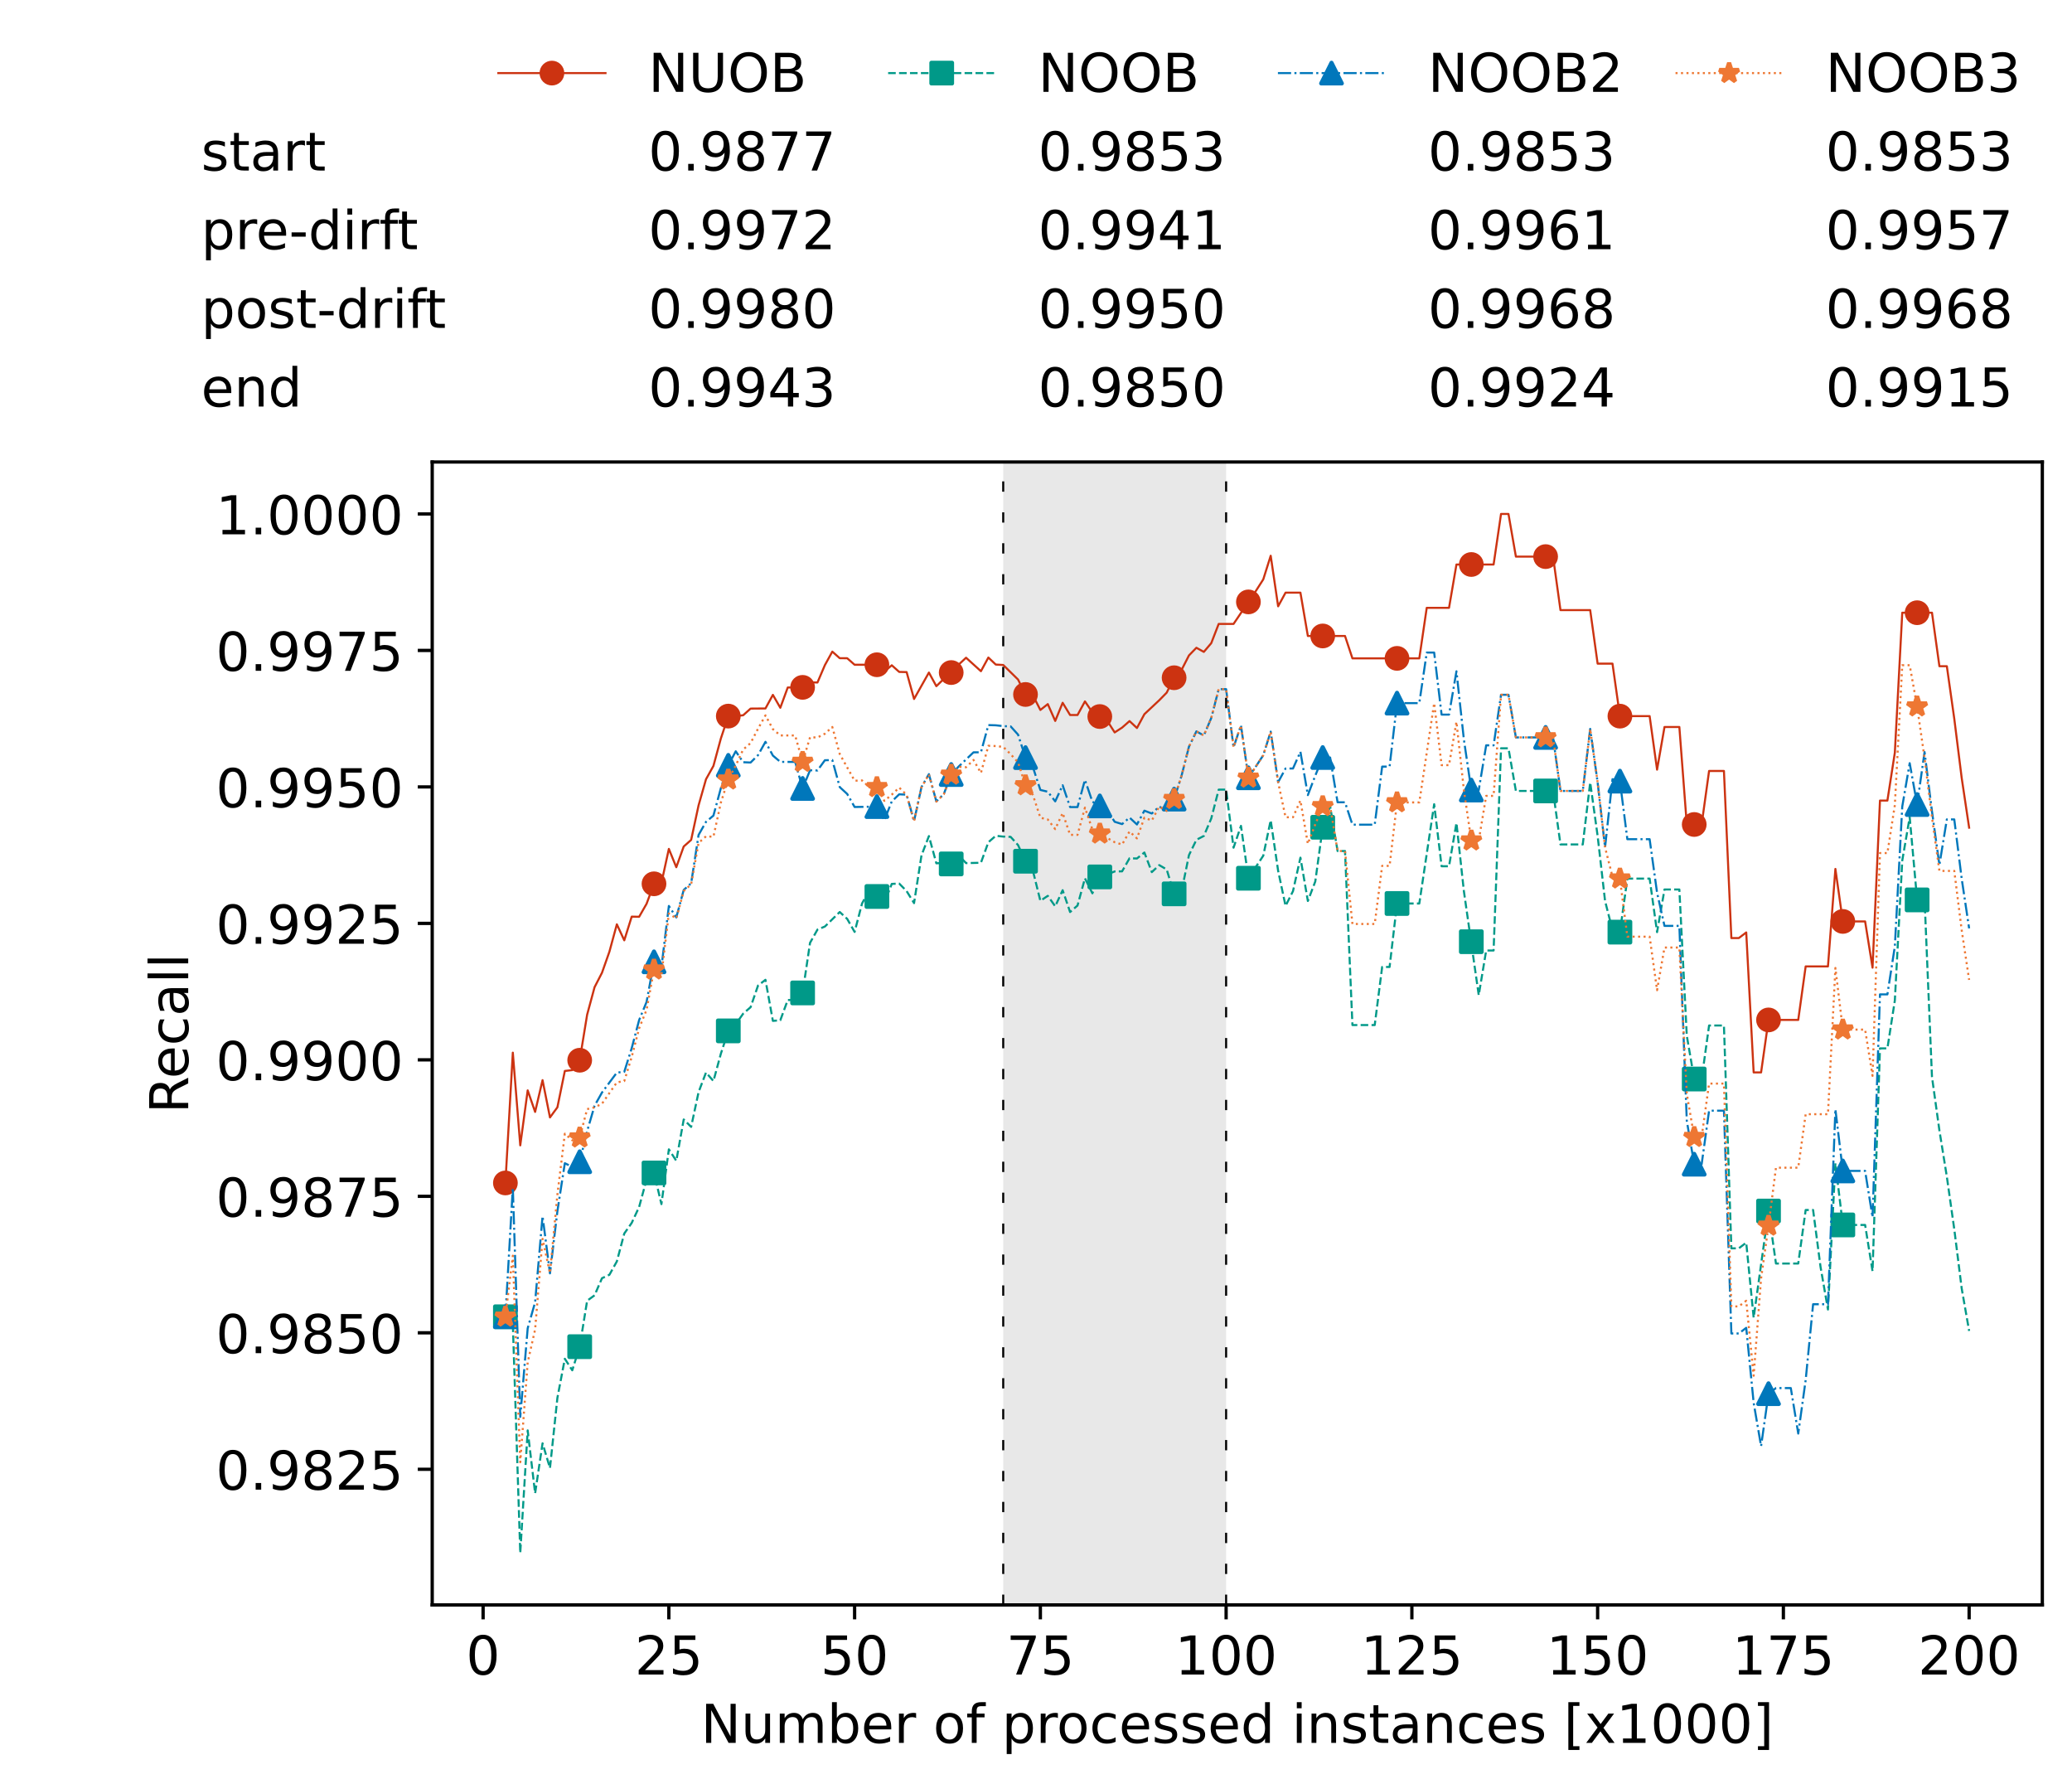 <?xml version="1.0" encoding="utf-8" standalone="no"?>
<!DOCTYPE svg PUBLIC "-//W3C//DTD SVG 1.1//EN"
  "http://www.w3.org/Graphics/SVG/1.1/DTD/svg11.dtd">
<!-- Created with matplotlib (https://matplotlib.org/) -->
<svg height="432.615pt" version="1.1" viewBox="0 0 502.65 432.615" width="502.65pt" xmlns="http://www.w3.org/2000/svg" xmlns:xlink="http://www.w3.org/1999/xlink">
 <defs>
  <style type="text/css">*{stroke-linecap:butt;stroke-linejoin:round;}</style>
 </defs>
 <g id="figure_1">
  <g id="patch_1">
   <path d="M 0 432.615 
L 502.65 432.615 
L 502.65 0 
L 0 0 
z
" style="fill:#ffffff;"/>
  </g>
  <g id="axes_1">
   <g id="patch_2">
    <path d="M 104.85 389.252 
L 495.45 389.252 
L 495.45 112.052 
L 104.85 112.052 
z
" style="fill:#ffffff;"/>
   </g>
   <g id="patch_3">
    <path clip-path="url(#p40af60b0f1)" d="M 297.446 389.252 
L 297.446 112.052 
L 243.372 112.052 
L 243.372 389.252 
z
" style="fill:#d3d3d3;opacity:0.5;"/>
   </g>
   <g id="matplotlib.axis_1">
    <g id="xtick_1">
     <g id="line2d_1">
      <defs>
       <path d="M 0 0 
L 0 3.5 
" id="me9e766e358" style="stroke:#000000;stroke-width:0.8;"/>
      </defs>
      <g>
       <use style="stroke:#000000;stroke-width:0.8;" x="117.197" xlink:href="#me9e766e358" y="389.252"/>
      </g>
     </g>
     <g id="text_1">
      <!-- 0 -->
      <g transform="translate(113.061 406.13)scale(0.13 -0.13)">
       <defs>
        <path d="M 31.781 66.406 
Q 24.172 66.406 20.328 58.906 
Q 16.5 51.422 16.5 36.375 
Q 16.5 21.391 20.328 13.891 
Q 24.172 6.391 31.781 6.391 
Q 39.453 6.391 43.281 13.891 
Q 47.125 21.391 47.125 36.375 
Q 47.125 51.422 43.281 58.906 
Q 39.453 66.406 31.781 66.406 
z
M 31.781 74.219 
Q 44.047 74.219 50.516 64.516 
Q 56.984 54.828 56.984 36.375 
Q 56.984 17.969 50.516 8.266 
Q 44.047 -1.422 31.781 -1.422 
Q 19.531 -1.422 13.062 8.266 
Q 6.594 17.969 6.594 36.375 
Q 6.594 54.828 13.062 64.516 
Q 19.531 74.219 31.781 74.219 
z
" id="DejaVuSans-48"/>
       </defs>
       <use xlink:href="#DejaVuSans-48"/>
      </g>
     </g>
    </g>
    <g id="xtick_2">
     <g id="line2d_2">
      <g>
       <use style="stroke:#000000;stroke-width:0.8;" x="162.259" xlink:href="#me9e766e358" y="389.252"/>
      </g>
     </g>
     <g id="text_2">
      <!-- 25 -->
      <g transform="translate(153.988 406.13)scale(0.13 -0.13)">
       <defs>
        <path d="M 19.188 8.297 
L 53.609 8.297 
L 53.609 0 
L 7.328 0 
L 7.328 8.297 
Q 12.938 14.109 22.625 23.891 
Q 32.328 33.688 34.812 36.531 
Q 39.547 41.844 41.422 45.531 
Q 43.312 49.219 43.312 52.781 
Q 43.312 58.594 39.234 62.25 
Q 35.156 65.922 28.609 65.922 
Q 23.969 65.922 18.812 64.312 
Q 13.672 62.703 7.812 59.422 
L 7.812 69.391 
Q 13.766 71.781 18.938 73 
Q 24.125 74.219 28.422 74.219 
Q 39.75 74.219 46.484 68.547 
Q 53.219 62.891 53.219 53.422 
Q 53.219 48.922 51.531 44.891 
Q 49.859 40.875 45.406 35.406 
Q 44.188 33.984 37.641 27.219 
Q 31.109 20.453 19.188 8.297 
z
" id="DejaVuSans-50"/>
        <path d="M 10.797 72.906 
L 49.516 72.906 
L 49.516 64.594 
L 19.828 64.594 
L 19.828 46.734 
Q 21.969 47.469 24.109 47.828 
Q 26.266 48.188 28.422 48.188 
Q 40.625 48.188 47.75 41.5 
Q 54.891 34.812 54.891 23.391 
Q 54.891 11.625 47.562 5.094 
Q 40.234 -1.422 26.906 -1.422 
Q 22.312 -1.422 17.547 -0.641 
Q 12.797 0.141 7.719 1.703 
L 7.719 11.625 
Q 12.109 9.234 16.797 8.062 
Q 21.484 6.891 26.703 6.891 
Q 35.156 6.891 40.078 11.328 
Q 45.016 15.766 45.016 23.391 
Q 45.016 31 40.078 35.438 
Q 35.156 39.891 26.703 39.891 
Q 22.75 39.891 18.812 39.016 
Q 14.891 38.141 10.797 36.281 
z
" id="DejaVuSans-53"/>
       </defs>
       <use xlink:href="#DejaVuSans-50"/>
       <use x="63.623" xlink:href="#DejaVuSans-53"/>
      </g>
     </g>
    </g>
    <g id="xtick_3">
     <g id="line2d_3">
      <g>
       <use style="stroke:#000000;stroke-width:0.8;" x="207.322" xlink:href="#me9e766e358" y="389.252"/>
      </g>
     </g>
     <g id="text_3">
      <!-- 50 -->
      <g transform="translate(199.05 406.13)scale(0.13 -0.13)">
       <use xlink:href="#DejaVuSans-53"/>
       <use x="63.623" xlink:href="#DejaVuSans-48"/>
      </g>
     </g>
    </g>
    <g id="xtick_4">
     <g id="line2d_4">
      <g>
       <use style="stroke:#000000;stroke-width:0.8;" x="252.384" xlink:href="#me9e766e358" y="389.252"/>
      </g>
     </g>
     <g id="text_4">
      <!-- 75 -->
      <g transform="translate(244.113 406.13)scale(0.13 -0.13)">
       <defs>
        <path d="M 8.203 72.906 
L 55.078 72.906 
L 55.078 68.703 
L 28.609 0 
L 18.312 0 
L 43.219 64.594 
L 8.203 64.594 
z
" id="DejaVuSans-55"/>
       </defs>
       <use xlink:href="#DejaVuSans-55"/>
       <use x="63.623" xlink:href="#DejaVuSans-53"/>
      </g>
     </g>
    </g>
    <g id="xtick_5">
     <g id="line2d_5">
      <g>
       <use style="stroke:#000000;stroke-width:0.8;" x="297.446" xlink:href="#me9e766e358" y="389.252"/>
      </g>
     </g>
     <g id="text_5">
      <!-- 100 -->
      <g transform="translate(285.039 406.13)scale(0.13 -0.13)">
       <defs>
        <path d="M 12.406 8.297 
L 28.516 8.297 
L 28.516 63.922 
L 10.984 60.406 
L 10.984 69.391 
L 28.422 72.906 
L 38.281 72.906 
L 38.281 8.297 
L 54.391 8.297 
L 54.391 0 
L 12.406 0 
z
" id="DejaVuSans-49"/>
       </defs>
       <use xlink:href="#DejaVuSans-49"/>
       <use x="63.623" xlink:href="#DejaVuSans-48"/>
       <use x="127.246" xlink:href="#DejaVuSans-48"/>
      </g>
     </g>
    </g>
    <g id="xtick_6">
     <g id="line2d_6">
      <g>
       <use style="stroke:#000000;stroke-width:0.8;" x="342.509" xlink:href="#me9e766e358" y="389.252"/>
      </g>
     </g>
     <g id="text_6">
      <!-- 125 -->
      <g transform="translate(330.102 406.13)scale(0.13 -0.13)">
       <use xlink:href="#DejaVuSans-49"/>
       <use x="63.623" xlink:href="#DejaVuSans-50"/>
       <use x="127.246" xlink:href="#DejaVuSans-53"/>
      </g>
     </g>
    </g>
    <g id="xtick_7">
     <g id="line2d_7">
      <g>
       <use style="stroke:#000000;stroke-width:0.8;" x="387.571" xlink:href="#me9e766e358" y="389.252"/>
      </g>
     </g>
     <g id="text_7">
      <!-- 150 -->
      <g transform="translate(375.164 406.13)scale(0.13 -0.13)">
       <use xlink:href="#DejaVuSans-49"/>
       <use x="63.623" xlink:href="#DejaVuSans-53"/>
       <use x="127.246" xlink:href="#DejaVuSans-48"/>
      </g>
     </g>
    </g>
    <g id="xtick_8">
     <g id="line2d_8">
      <g>
       <use style="stroke:#000000;stroke-width:0.8;" x="432.633" xlink:href="#me9e766e358" y="389.252"/>
      </g>
     </g>
     <g id="text_8">
      <!-- 175 -->
      <g transform="translate(420.226 406.13)scale(0.13 -0.13)">
       <use xlink:href="#DejaVuSans-49"/>
       <use x="63.623" xlink:href="#DejaVuSans-55"/>
       <use x="127.246" xlink:href="#DejaVuSans-53"/>
      </g>
     </g>
    </g>
    <g id="xtick_9">
     <g id="line2d_9">
      <g>
       <use style="stroke:#000000;stroke-width:0.8;" x="477.695" xlink:href="#me9e766e358" y="389.252"/>
      </g>
     </g>
     <g id="text_9">
      <!-- 200 -->
      <g transform="translate(465.289 406.13)scale(0.13 -0.13)">
       <use xlink:href="#DejaVuSans-50"/>
       <use x="63.623" xlink:href="#DejaVuSans-48"/>
       <use x="127.246" xlink:href="#DejaVuSans-48"/>
      </g>
     </g>
    </g>
    <g id="text_10">
     <!-- Number of processed instances [x1000] -->
     <g transform="translate(170.025 422.711)scale(0.13 -0.13)">
      <defs>
       <path d="M 9.812 72.906 
L 23.094 72.906 
L 55.422 11.922 
L 55.422 72.906 
L 64.984 72.906 
L 64.984 0 
L 51.703 0 
L 19.391 60.984 
L 19.391 0 
L 9.812 0 
z
" id="DejaVuSans-78"/>
       <path d="M 8.5 21.578 
L 8.5 54.688 
L 17.484 54.688 
L 17.484 21.922 
Q 17.484 14.156 20.5 10.266 
Q 23.531 6.391 29.594 6.391 
Q 36.859 6.391 41.078 11.031 
Q 45.312 15.672 45.312 23.688 
L 45.312 54.688 
L 54.297 54.688 
L 54.297 0 
L 45.312 0 
L 45.312 8.406 
Q 42.047 3.422 37.719 1 
Q 33.406 -1.422 27.688 -1.422 
Q 18.266 -1.422 13.375 4.438 
Q 8.5 10.297 8.5 21.578 
z
M 31.109 56 
z
" id="DejaVuSans-117"/>
       <path d="M 52 44.188 
Q 55.375 50.25 60.062 53.125 
Q 64.75 56 71.094 56 
Q 79.641 56 84.281 50.016 
Q 88.922 44.047 88.922 33.016 
L 88.922 0 
L 79.891 0 
L 79.891 32.719 
Q 79.891 40.578 77.094 44.375 
Q 74.312 48.188 68.609 48.188 
Q 61.625 48.188 57.562 43.547 
Q 53.516 38.922 53.516 30.906 
L 53.516 0 
L 44.484 0 
L 44.484 32.719 
Q 44.484 40.625 41.703 44.406 
Q 38.922 48.188 33.109 48.188 
Q 26.219 48.188 22.156 43.531 
Q 18.109 38.875 18.109 30.906 
L 18.109 0 
L 9.078 0 
L 9.078 54.688 
L 18.109 54.688 
L 18.109 46.188 
Q 21.188 51.219 25.484 53.609 
Q 29.781 56 35.688 56 
Q 41.656 56 45.828 52.969 
Q 50 49.953 52 44.188 
z
" id="DejaVuSans-109"/>
       <path d="M 48.688 27.297 
Q 48.688 37.203 44.609 42.844 
Q 40.531 48.484 33.406 48.484 
Q 26.266 48.484 22.188 42.844 
Q 18.109 37.203 18.109 27.297 
Q 18.109 17.391 22.188 11.75 
Q 26.266 6.109 33.406 6.109 
Q 40.531 6.109 44.609 11.75 
Q 48.688 17.391 48.688 27.297 
z
M 18.109 46.391 
Q 20.953 51.266 25.266 53.625 
Q 29.594 56 35.594 56 
Q 45.562 56 51.781 48.094 
Q 58.016 40.188 58.016 27.297 
Q 58.016 14.406 51.781 6.484 
Q 45.562 -1.422 35.594 -1.422 
Q 29.594 -1.422 25.266 0.953 
Q 20.953 3.328 18.109 8.203 
L 18.109 0 
L 9.078 0 
L 9.078 75.984 
L 18.109 75.984 
z
" id="DejaVuSans-98"/>
       <path d="M 56.203 29.594 
L 56.203 25.203 
L 14.891 25.203 
Q 15.484 15.922 20.484 11.062 
Q 25.484 6.203 34.422 6.203 
Q 39.594 6.203 44.453 7.469 
Q 49.312 8.734 54.109 11.281 
L 54.109 2.781 
Q 49.266 0.734 44.188 -0.344 
Q 39.109 -1.422 33.891 -1.422 
Q 20.797 -1.422 13.156 6.188 
Q 5.516 13.812 5.516 26.812 
Q 5.516 40.234 12.766 48.109 
Q 20.016 56 32.328 56 
Q 43.359 56 49.781 48.891 
Q 56.203 41.797 56.203 29.594 
z
M 47.219 32.234 
Q 47.125 39.594 43.094 43.984 
Q 39.062 48.391 32.422 48.391 
Q 24.906 48.391 20.391 44.141 
Q 15.875 39.891 15.188 32.172 
z
" id="DejaVuSans-101"/>
       <path d="M 41.109 46.297 
Q 39.594 47.172 37.812 47.578 
Q 36.031 48 33.891 48 
Q 26.266 48 22.188 43.047 
Q 18.109 38.094 18.109 28.812 
L 18.109 0 
L 9.078 0 
L 9.078 54.688 
L 18.109 54.688 
L 18.109 46.188 
Q 20.953 51.172 25.484 53.578 
Q 30.031 56 36.531 56 
Q 37.453 56 38.578 55.875 
Q 39.703 55.766 41.062 55.516 
z
" id="DejaVuSans-114"/>
       <path id="DejaVuSans-32"/>
       <path d="M 30.609 48.391 
Q 23.391 48.391 19.188 42.75 
Q 14.984 37.109 14.984 27.297 
Q 14.984 17.484 19.156 11.844 
Q 23.344 6.203 30.609 6.203 
Q 37.797 6.203 41.984 11.859 
Q 46.188 17.531 46.188 27.297 
Q 46.188 37.016 41.984 42.703 
Q 37.797 48.391 30.609 48.391 
z
M 30.609 56 
Q 42.328 56 49.016 48.375 
Q 55.719 40.766 55.719 27.297 
Q 55.719 13.875 49.016 6.219 
Q 42.328 -1.422 30.609 -1.422 
Q 18.844 -1.422 12.172 6.219 
Q 5.516 13.875 5.516 27.297 
Q 5.516 40.766 12.172 48.375 
Q 18.844 56 30.609 56 
z
" id="DejaVuSans-111"/>
       <path d="M 37.109 75.984 
L 37.109 68.5 
L 28.516 68.5 
Q 23.688 68.5 21.797 66.547 
Q 19.922 64.594 19.922 59.516 
L 19.922 54.688 
L 34.719 54.688 
L 34.719 47.703 
L 19.922 47.703 
L 19.922 0 
L 10.891 0 
L 10.891 47.703 
L 2.297 47.703 
L 2.297 54.688 
L 10.891 54.688 
L 10.891 58.5 
Q 10.891 67.625 15.141 71.797 
Q 19.391 75.984 28.609 75.984 
z
" id="DejaVuSans-102"/>
       <path d="M 18.109 8.203 
L 18.109 -20.797 
L 9.078 -20.797 
L 9.078 54.688 
L 18.109 54.688 
L 18.109 46.391 
Q 20.953 51.266 25.266 53.625 
Q 29.594 56 35.594 56 
Q 45.562 56 51.781 48.094 
Q 58.016 40.188 58.016 27.297 
Q 58.016 14.406 51.781 6.484 
Q 45.562 -1.422 35.594 -1.422 
Q 29.594 -1.422 25.266 0.953 
Q 20.953 3.328 18.109 8.203 
z
M 48.688 27.297 
Q 48.688 37.203 44.609 42.844 
Q 40.531 48.484 33.406 48.484 
Q 26.266 48.484 22.188 42.844 
Q 18.109 37.203 18.109 27.297 
Q 18.109 17.391 22.188 11.75 
Q 26.266 6.109 33.406 6.109 
Q 40.531 6.109 44.609 11.75 
Q 48.688 17.391 48.688 27.297 
z
" id="DejaVuSans-112"/>
       <path d="M 48.781 52.594 
L 48.781 44.188 
Q 44.969 46.297 41.141 47.344 
Q 37.312 48.391 33.406 48.391 
Q 24.656 48.391 19.812 42.844 
Q 14.984 37.312 14.984 27.297 
Q 14.984 17.281 19.812 11.734 
Q 24.656 6.203 33.406 6.203 
Q 37.312 6.203 41.141 7.25 
Q 44.969 8.297 48.781 10.406 
L 48.781 2.094 
Q 45.016 0.344 40.984 -0.531 
Q 36.969 -1.422 32.422 -1.422 
Q 20.062 -1.422 12.781 6.344 
Q 5.516 14.109 5.516 27.297 
Q 5.516 40.672 12.859 48.328 
Q 20.219 56 33.016 56 
Q 37.156 56 41.109 55.141 
Q 45.062 54.297 48.781 52.594 
z
" id="DejaVuSans-99"/>
       <path d="M 44.281 53.078 
L 44.281 44.578 
Q 40.484 46.531 36.375 47.5 
Q 32.281 48.484 27.875 48.484 
Q 21.188 48.484 17.844 46.438 
Q 14.5 44.391 14.5 40.281 
Q 14.5 37.156 16.891 35.375 
Q 19.281 33.594 26.516 31.984 
L 29.594 31.297 
Q 39.156 29.25 43.188 25.516 
Q 47.219 21.781 47.219 15.094 
Q 47.219 7.469 41.188 3.016 
Q 35.156 -1.422 24.609 -1.422 
Q 20.219 -1.422 15.453 -0.562 
Q 10.688 0.297 5.422 2 
L 5.422 11.281 
Q 10.406 8.688 15.234 7.391 
Q 20.062 6.109 24.812 6.109 
Q 31.156 6.109 34.562 8.281 
Q 37.984 10.453 37.984 14.406 
Q 37.984 18.062 35.516 20.016 
Q 33.062 21.969 24.703 23.781 
L 21.578 24.516 
Q 13.234 26.266 9.516 29.906 
Q 5.812 33.547 5.812 39.891 
Q 5.812 47.609 11.281 51.797 
Q 16.75 56 26.812 56 
Q 31.781 56 36.172 55.266 
Q 40.578 54.547 44.281 53.078 
z
" id="DejaVuSans-115"/>
       <path d="M 45.406 46.391 
L 45.406 75.984 
L 54.391 75.984 
L 54.391 0 
L 45.406 0 
L 45.406 8.203 
Q 42.578 3.328 38.25 0.953 
Q 33.938 -1.422 27.875 -1.422 
Q 17.969 -1.422 11.734 6.484 
Q 5.516 14.406 5.516 27.297 
Q 5.516 40.188 11.734 48.094 
Q 17.969 56 27.875 56 
Q 33.938 56 38.25 53.625 
Q 42.578 51.266 45.406 46.391 
z
M 14.797 27.297 
Q 14.797 17.391 18.875 11.75 
Q 22.953 6.109 30.078 6.109 
Q 37.203 6.109 41.297 11.75 
Q 45.406 17.391 45.406 27.297 
Q 45.406 37.203 41.297 42.844 
Q 37.203 48.484 30.078 48.484 
Q 22.953 48.484 18.875 42.844 
Q 14.797 37.203 14.797 27.297 
z
" id="DejaVuSans-100"/>
       <path d="M 9.422 54.688 
L 18.406 54.688 
L 18.406 0 
L 9.422 0 
z
M 9.422 75.984 
L 18.406 75.984 
L 18.406 64.594 
L 9.422 64.594 
z
" id="DejaVuSans-105"/>
       <path d="M 54.891 33.016 
L 54.891 0 
L 45.906 0 
L 45.906 32.719 
Q 45.906 40.484 42.875 44.328 
Q 39.844 48.188 33.797 48.188 
Q 26.516 48.188 22.312 43.547 
Q 18.109 38.922 18.109 30.906 
L 18.109 0 
L 9.078 0 
L 9.078 54.688 
L 18.109 54.688 
L 18.109 46.188 
Q 21.344 51.125 25.703 53.562 
Q 30.078 56 35.797 56 
Q 45.219 56 50.047 50.172 
Q 54.891 44.344 54.891 33.016 
z
" id="DejaVuSans-110"/>
       <path d="M 18.312 70.219 
L 18.312 54.688 
L 36.812 54.688 
L 36.812 47.703 
L 18.312 47.703 
L 18.312 18.016 
Q 18.312 11.328 20.141 9.422 
Q 21.969 7.516 27.594 7.516 
L 36.812 7.516 
L 36.812 0 
L 27.594 0 
Q 17.188 0 13.234 3.875 
Q 9.281 7.766 9.281 18.016 
L 9.281 47.703 
L 2.688 47.703 
L 2.688 54.688 
L 9.281 54.688 
L 9.281 70.219 
z
" id="DejaVuSans-116"/>
       <path d="M 34.281 27.484 
Q 23.391 27.484 19.188 25 
Q 14.984 22.516 14.984 16.5 
Q 14.984 11.719 18.141 8.906 
Q 21.297 6.109 26.703 6.109 
Q 34.188 6.109 38.703 11.406 
Q 43.219 16.703 43.219 25.484 
L 43.219 27.484 
z
M 52.203 31.203 
L 52.203 0 
L 43.219 0 
L 43.219 8.297 
Q 40.141 3.328 35.547 0.953 
Q 30.953 -1.422 24.312 -1.422 
Q 15.922 -1.422 10.953 3.297 
Q 6 8.016 6 15.922 
Q 6 25.141 12.172 29.828 
Q 18.359 34.516 30.609 34.516 
L 43.219 34.516 
L 43.219 35.406 
Q 43.219 41.609 39.141 45 
Q 35.062 48.391 27.688 48.391 
Q 23 48.391 18.547 47.266 
Q 14.109 46.141 10.016 43.891 
L 10.016 52.203 
Q 14.938 54.109 19.578 55.047 
Q 24.219 56 28.609 56 
Q 40.484 56 46.344 49.844 
Q 52.203 43.703 52.203 31.203 
z
" id="DejaVuSans-97"/>
       <path d="M 8.594 75.984 
L 29.297 75.984 
L 29.297 69 
L 17.578 69 
L 17.578 -6.203 
L 29.297 -6.203 
L 29.297 -13.188 
L 8.594 -13.188 
z
" id="DejaVuSans-91"/>
       <path d="M 54.891 54.688 
L 35.109 28.078 
L 55.906 0 
L 45.312 0 
L 29.391 21.484 
L 13.484 0 
L 2.875 0 
L 24.125 28.609 
L 4.688 54.688 
L 15.281 54.688 
L 29.781 35.203 
L 44.281 54.688 
z
" id="DejaVuSans-120"/>
       <path d="M 30.422 75.984 
L 30.422 -13.188 
L 9.719 -13.188 
L 9.719 -6.203 
L 21.391 -6.203 
L 21.391 69 
L 9.719 69 
L 9.719 75.984 
z
" id="DejaVuSans-93"/>
      </defs>
      <use xlink:href="#DejaVuSans-78"/>
      <use x="74.805" xlink:href="#DejaVuSans-117"/>
      <use x="138.184" xlink:href="#DejaVuSans-109"/>
      <use x="235.596" xlink:href="#DejaVuSans-98"/>
      <use x="299.072" xlink:href="#DejaVuSans-101"/>
      <use x="360.596" xlink:href="#DejaVuSans-114"/>
      <use x="401.709" xlink:href="#DejaVuSans-32"/>
      <use x="433.496" xlink:href="#DejaVuSans-111"/>
      <use x="494.678" xlink:href="#DejaVuSans-102"/>
      <use x="529.883" xlink:href="#DejaVuSans-32"/>
      <use x="561.67" xlink:href="#DejaVuSans-112"/>
      <use x="625.146" xlink:href="#DejaVuSans-114"/>
      <use x="664.01" xlink:href="#DejaVuSans-111"/>
      <use x="725.191" xlink:href="#DejaVuSans-99"/>
      <use x="780.172" xlink:href="#DejaVuSans-101"/>
      <use x="841.695" xlink:href="#DejaVuSans-115"/>
      <use x="893.795" xlink:href="#DejaVuSans-115"/>
      <use x="945.895" xlink:href="#DejaVuSans-101"/>
      <use x="1007.418" xlink:href="#DejaVuSans-100"/>
      <use x="1070.895" xlink:href="#DejaVuSans-32"/>
      <use x="1102.682" xlink:href="#DejaVuSans-105"/>
      <use x="1130.465" xlink:href="#DejaVuSans-110"/>
      <use x="1193.844" xlink:href="#DejaVuSans-115"/>
      <use x="1245.943" xlink:href="#DejaVuSans-116"/>
      <use x="1285.152" xlink:href="#DejaVuSans-97"/>
      <use x="1346.432" xlink:href="#DejaVuSans-110"/>
      <use x="1409.811" xlink:href="#DejaVuSans-99"/>
      <use x="1464.791" xlink:href="#DejaVuSans-101"/>
      <use x="1526.314" xlink:href="#DejaVuSans-115"/>
      <use x="1578.414" xlink:href="#DejaVuSans-32"/>
      <use x="1610.201" xlink:href="#DejaVuSans-91"/>
      <use x="1649.215" xlink:href="#DejaVuSans-120"/>
      <use x="1708.395" xlink:href="#DejaVuSans-49"/>
      <use x="1772.018" xlink:href="#DejaVuSans-48"/>
      <use x="1835.641" xlink:href="#DejaVuSans-48"/>
      <use x="1899.264" xlink:href="#DejaVuSans-48"/>
      <use x="1962.887" xlink:href="#DejaVuSans-93"/>
     </g>
    </g>
   </g>
   <g id="matplotlib.axis_2">
    <g id="ytick_1">
     <g id="line2d_10">
      <defs>
       <path d="M 0 0 
L -3.5 0 
" id="m56569b2825" style="stroke:#000000;stroke-width:0.8;"/>
      </defs>
      <g>
       <use style="stroke:#000000;stroke-width:0.8;" x="104.85" xlink:href="#m56569b2825" y="356.351"/>
      </g>
     </g>
     <g id="text_11">
      <!-- 0.9825 -->
      <g transform="translate(52.362 361.29)scale(0.13 -0.13)">
       <defs>
        <path d="M 10.688 12.406 
L 21 12.406 
L 21 0 
L 10.688 0 
z
" id="DejaVuSans-46"/>
        <path d="M 10.984 1.516 
L 10.984 10.5 
Q 14.703 8.734 18.5 7.812 
Q 22.312 6.891 25.984 6.891 
Q 35.75 6.891 40.891 13.453 
Q 46.047 20.016 46.781 33.406 
Q 43.953 29.203 39.594 26.953 
Q 35.25 24.703 29.984 24.703 
Q 19.047 24.703 12.672 31.312 
Q 6.297 37.938 6.297 49.422 
Q 6.297 60.641 12.938 67.422 
Q 19.578 74.219 30.609 74.219 
Q 43.266 74.219 49.922 64.516 
Q 56.594 54.828 56.594 36.375 
Q 56.594 19.141 48.406 8.859 
Q 40.234 -1.422 26.422 -1.422 
Q 22.703 -1.422 18.891 -0.688 
Q 15.094 0.047 10.984 1.516 
z
M 30.609 32.422 
Q 37.25 32.422 41.125 36.953 
Q 45.016 41.5 45.016 49.422 
Q 45.016 57.281 41.125 61.844 
Q 37.25 66.406 30.609 66.406 
Q 23.969 66.406 20.094 61.844 
Q 16.219 57.281 16.219 49.422 
Q 16.219 41.5 20.094 36.953 
Q 23.969 32.422 30.609 32.422 
z
" id="DejaVuSans-57"/>
        <path d="M 31.781 34.625 
Q 24.75 34.625 20.719 30.859 
Q 16.703 27.094 16.703 20.516 
Q 16.703 13.922 20.719 10.156 
Q 24.75 6.391 31.781 6.391 
Q 38.812 6.391 42.859 10.172 
Q 46.922 13.969 46.922 20.516 
Q 46.922 27.094 42.891 30.859 
Q 38.875 34.625 31.781 34.625 
z
M 21.922 38.812 
Q 15.578 40.375 12.031 44.719 
Q 8.5 49.078 8.5 55.328 
Q 8.5 64.062 14.719 69.141 
Q 20.953 74.219 31.781 74.219 
Q 42.672 74.219 48.875 69.141 
Q 55.078 64.062 55.078 55.328 
Q 55.078 49.078 51.531 44.719 
Q 48 40.375 41.703 38.812 
Q 48.828 37.156 52.797 32.312 
Q 56.781 27.484 56.781 20.516 
Q 56.781 9.906 50.312 4.234 
Q 43.844 -1.422 31.781 -1.422 
Q 19.734 -1.422 13.25 4.234 
Q 6.781 9.906 6.781 20.516 
Q 6.781 27.484 10.781 32.312 
Q 14.797 37.156 21.922 38.812 
z
M 18.312 54.391 
Q 18.312 48.734 21.844 45.562 
Q 25.391 42.391 31.781 42.391 
Q 38.141 42.391 41.719 45.562 
Q 45.312 48.734 45.312 54.391 
Q 45.312 60.062 41.719 63.234 
Q 38.141 66.406 31.781 66.406 
Q 25.391 66.406 21.844 63.234 
Q 18.312 60.062 18.312 54.391 
z
" id="DejaVuSans-56"/>
       </defs>
       <use xlink:href="#DejaVuSans-48"/>
       <use x="63.623" xlink:href="#DejaVuSans-46"/>
       <use x="95.41" xlink:href="#DejaVuSans-57"/>
       <use x="159.033" xlink:href="#DejaVuSans-56"/>
       <use x="222.656" xlink:href="#DejaVuSans-50"/>
       <use x="286.279" xlink:href="#DejaVuSans-53"/>
      </g>
     </g>
    </g>
    <g id="ytick_2">
     <g id="line2d_11">
      <g>
       <use style="stroke:#000000;stroke-width:0.8;" x="104.85" xlink:href="#m56569b2825" y="323.251"/>
      </g>
     </g>
     <g id="text_12">
      <!-- 0.9850 -->
      <g transform="translate(52.362 328.19)scale(0.13 -0.13)">
       <use xlink:href="#DejaVuSans-48"/>
       <use x="63.623" xlink:href="#DejaVuSans-46"/>
       <use x="95.41" xlink:href="#DejaVuSans-57"/>
       <use x="159.033" xlink:href="#DejaVuSans-56"/>
       <use x="222.656" xlink:href="#DejaVuSans-53"/>
       <use x="286.279" xlink:href="#DejaVuSans-48"/>
      </g>
     </g>
    </g>
    <g id="ytick_3">
     <g id="line2d_12">
      <g>
       <use style="stroke:#000000;stroke-width:0.8;" x="104.85" xlink:href="#m56569b2825" y="290.151"/>
      </g>
     </g>
     <g id="text_13">
      <!-- 0.9875 -->
      <g transform="translate(52.362 295.09)scale(0.13 -0.13)">
       <use xlink:href="#DejaVuSans-48"/>
       <use x="63.623" xlink:href="#DejaVuSans-46"/>
       <use x="95.41" xlink:href="#DejaVuSans-57"/>
       <use x="159.033" xlink:href="#DejaVuSans-56"/>
       <use x="222.656" xlink:href="#DejaVuSans-55"/>
       <use x="286.279" xlink:href="#DejaVuSans-53"/>
      </g>
     </g>
    </g>
    <g id="ytick_4">
     <g id="line2d_13">
      <g>
       <use style="stroke:#000000;stroke-width:0.8;" x="104.85" xlink:href="#m56569b2825" y="257.051"/>
      </g>
     </g>
     <g id="text_14">
      <!-- 0.9900 -->
      <g transform="translate(52.362 261.99)scale(0.13 -0.13)">
       <use xlink:href="#DejaVuSans-48"/>
       <use x="63.623" xlink:href="#DejaVuSans-46"/>
       <use x="95.41" xlink:href="#DejaVuSans-57"/>
       <use x="159.033" xlink:href="#DejaVuSans-57"/>
       <use x="222.656" xlink:href="#DejaVuSans-48"/>
       <use x="286.279" xlink:href="#DejaVuSans-48"/>
      </g>
     </g>
    </g>
    <g id="ytick_5">
     <g id="line2d_14">
      <g>
       <use style="stroke:#000000;stroke-width:0.8;" x="104.85" xlink:href="#m56569b2825" y="223.951"/>
      </g>
     </g>
     <g id="text_15">
      <!-- 0.9925 -->
      <g transform="translate(52.362 228.89)scale(0.13 -0.13)">
       <use xlink:href="#DejaVuSans-48"/>
       <use x="63.623" xlink:href="#DejaVuSans-46"/>
       <use x="95.41" xlink:href="#DejaVuSans-57"/>
       <use x="159.033" xlink:href="#DejaVuSans-57"/>
       <use x="222.656" xlink:href="#DejaVuSans-50"/>
       <use x="286.279" xlink:href="#DejaVuSans-53"/>
      </g>
     </g>
    </g>
    <g id="ytick_6">
     <g id="line2d_15">
      <g>
       <use style="stroke:#000000;stroke-width:0.8;" x="104.85" xlink:href="#m56569b2825" y="190.852"/>
      </g>
     </g>
     <g id="text_16">
      <!-- 0.9950 -->
      <g transform="translate(52.362 195.791)scale(0.13 -0.13)">
       <use xlink:href="#DejaVuSans-48"/>
       <use x="63.623" xlink:href="#DejaVuSans-46"/>
       <use x="95.41" xlink:href="#DejaVuSans-57"/>
       <use x="159.033" xlink:href="#DejaVuSans-57"/>
       <use x="222.656" xlink:href="#DejaVuSans-53"/>
       <use x="286.279" xlink:href="#DejaVuSans-48"/>
      </g>
     </g>
    </g>
    <g id="ytick_7">
     <g id="line2d_16">
      <g>
       <use style="stroke:#000000;stroke-width:0.8;" x="104.85" xlink:href="#m56569b2825" y="157.752"/>
      </g>
     </g>
     <g id="text_17">
      <!-- 0.9975 -->
      <g transform="translate(52.362 162.691)scale(0.13 -0.13)">
       <use xlink:href="#DejaVuSans-48"/>
       <use x="63.623" xlink:href="#DejaVuSans-46"/>
       <use x="95.41" xlink:href="#DejaVuSans-57"/>
       <use x="159.033" xlink:href="#DejaVuSans-57"/>
       <use x="222.656" xlink:href="#DejaVuSans-55"/>
       <use x="286.279" xlink:href="#DejaVuSans-53"/>
      </g>
     </g>
    </g>
    <g id="ytick_8">
     <g id="line2d_17">
      <g>
       <use style="stroke:#000000;stroke-width:0.8;" x="104.85" xlink:href="#m56569b2825" y="124.652"/>
      </g>
     </g>
     <g id="text_18">
      <!-- 1.0000 -->
      <g transform="translate(52.362 129.591)scale(0.13 -0.13)">
       <use xlink:href="#DejaVuSans-49"/>
       <use x="63.623" xlink:href="#DejaVuSans-46"/>
       <use x="95.41" xlink:href="#DejaVuSans-48"/>
       <use x="159.033" xlink:href="#DejaVuSans-48"/>
       <use x="222.656" xlink:href="#DejaVuSans-48"/>
       <use x="286.279" xlink:href="#DejaVuSans-48"/>
      </g>
     </g>
    </g>
    <g id="text_19">
     <!-- Recall -->
     <g transform="translate(45.659 270.044)rotate(-90)scale(0.13 -0.13)">
      <defs>
       <path d="M 44.391 34.188 
Q 47.562 33.109 50.562 29.594 
Q 53.562 26.078 56.594 19.922 
L 66.609 0 
L 56 0 
L 46.688 18.703 
Q 43.062 26.031 39.672 28.422 
Q 36.281 30.812 30.422 30.812 
L 19.672 30.812 
L 19.672 0 
L 9.812 0 
L 9.812 72.906 
L 32.078 72.906 
Q 44.578 72.906 50.734 67.672 
Q 56.891 62.453 56.891 51.906 
Q 56.891 45.016 53.688 40.469 
Q 50.484 35.938 44.391 34.188 
z
M 19.672 64.797 
L 19.672 38.922 
L 32.078 38.922 
Q 39.203 38.922 42.844 42.219 
Q 46.484 45.516 46.484 51.906 
Q 46.484 58.297 42.844 61.547 
Q 39.203 64.797 32.078 64.797 
z
" id="DejaVuSans-82"/>
       <path d="M 9.422 75.984 
L 18.406 75.984 
L 18.406 0 
L 9.422 0 
z
" id="DejaVuSans-108"/>
      </defs>
      <use xlink:href="#DejaVuSans-82"/>
      <use x="64.982" xlink:href="#DejaVuSans-101"/>
      <use x="126.506" xlink:href="#DejaVuSans-99"/>
      <use x="181.486" xlink:href="#DejaVuSans-97"/>
      <use x="242.766" xlink:href="#DejaVuSans-108"/>
      <use x="270.549" xlink:href="#DejaVuSans-108"/>
     </g>
    </g>
   </g>
   <g id="line2d_18"/>
   <g id="line2d_19"/>
   <g id="line2d_20"/>
   <g id="line2d_21"/>
   <g id="line2d_22"/>
   <g id="line2d_23">
    <path clip-path="url(#p40af60b0f1)" d="M 122.605 286.906 
L 124.407 255.305 
L 126.21 277.789 
L 128.012 264.454 
L 129.815 269.676 
L 131.617 261.973 
L 133.419 271.014 
L 135.222 268.556 
L 137.024 259.743 
L 138.827 259.54 
L 140.629 257.143 
L 142.432 246.102 
L 144.234 239.433 
L 146.037 235.928 
L 147.839 230.814 
L 149.642 224.179 
L 151.444 228.06 
L 153.247 222.315 
L 155.049 222.349 
L 156.852 219.206 
L 158.654 214.355 
L 160.457 214.165 
L 162.259 205.886 
L 164.062 210.331 
L 165.864 205.304 
L 167.667 203.707 
L 169.469 195.324 
L 171.272 188.989 
L 173.074 185.76 
L 174.877 179.106 
L 176.679 173.68 
L 178.482 173.68 
L 180.284 173.475 
L 182.087 171.857 
L 185.692 171.826 
L 187.494 168.529 
L 189.297 171.659 
L 191.099 166.743 
L 194.704 166.709 
L 196.507 165.487 
L 198.309 165.532 
L 200.112 161.31 
L 201.914 158.041 
L 203.717 159.638 
L 205.519 159.642 
L 207.322 161.225 
L 212.729 161.225 
L 214.532 162.885 
L 216.334 161.352 
L 218.137 162.962 
L 219.939 163.007 
L 221.742 169.529 
L 225.347 163.119 
L 227.149 166.42 
L 228.952 164.664 
L 230.754 163.118 
L 232.557 161.193 
L 234.359 159.521 
L 237.964 162.788 
L 239.767 159.478 
L 241.569 161.179 
L 243.372 161.28 
L 246.976 164.816 
L 248.779 168.434 
L 250.581 168.661 
L 252.384 172.191 
L 254.186 170.769 
L 255.989 174.851 
L 257.791 170.45 
L 259.594 173.415 
L 261.396 173.415 
L 263.199 170.113 
L 265.001 172.761 
L 268.606 174.818 
L 270.409 177.635 
L 272.211 176.471 
L 274.014 174.887 
L 275.816 176.566 
L 277.619 173.214 
L 281.224 169.833 
L 283.026 167.994 
L 284.829 164.376 
L 286.631 162.49 
L 288.434 158.96 
L 290.236 157.105 
L 292.039 158.106 
L 293.841 155.984 
L 295.644 151.322 
L 299.249 151.322 
L 304.656 143.335 
L 306.459 140.518 
L 308.261 134.787 
L 310.064 147.046 
L 311.866 143.736 
L 315.471 143.736 
L 317.274 154.244 
L 326.286 154.244 
L 328.089 159.678 
L 344.311 159.678 
L 346.114 147.419 
L 351.521 147.419 
L 353.324 136.911 
L 362.336 136.911 
L 364.138 124.652 
L 365.941 124.652 
L 367.743 134.996 
L 376.756 134.996 
L 378.558 147.976 
L 385.768 147.976 
L 387.571 160.956 
L 391.176 160.956 
L 392.978 173.687 
L 400.188 173.687 
L 401.991 186.667 
L 403.793 176.324 
L 407.398 176.324 
L 409.201 199.966 
L 412.806 199.966 
L 414.608 186.986 
L 418.213 186.986 
L 420.016 227.516 
L 421.818 227.516 
L 423.621 226.15 
L 425.423 260.099 
L 427.226 260.099 
L 429.028 247.368 
L 436.238 247.368 
L 438.041 234.388 
L 443.448 234.388 
L 445.251 210.745 
L 447.053 223.476 
L 452.461 223.476 
L 454.263 234.696 
L 456.066 194.165 
L 457.868 194.165 
L 459.671 182.551 
L 461.473 148.603 
L 468.683 148.603 
L 470.485 161.583 
L 472.288 161.583 
L 474.09 174.314 
L 475.893 188.705 
L 477.695 200.741 
L 477.695 200.741 
" style="fill:none;stroke:#cc3311;stroke-linecap:square;stroke-width:0.5;"/>
    <defs>
     <path d="M 0 2.5 
C 0.663 2.5 1.299 2.237 1.768 1.768 
C 2.237 1.299 2.5 0.663 2.5 0 
C 2.5 -0.663 2.237 -1.299 1.768 -1.768 
C 1.299 -2.237 0.663 -2.5 0 -2.5 
C -0.663 -2.5 -1.299 -2.237 -1.768 -1.768 
C -2.237 -1.299 -2.5 -0.663 -2.5 0 
C -2.5 0.663 -2.237 1.299 -1.768 1.768 
C -1.299 2.237 -0.663 2.5 0 2.5 
z
" id="m253e067ed4" style="stroke:#cc3311;"/>
    </defs>
    <g clip-path="url(#p40af60b0f1)">
     <use style="fill:#cc3311;stroke:#cc3311;" x="122.605" xlink:href="#m253e067ed4" y="286.906"/>
     <use style="fill:#cc3311;stroke:#cc3311;" x="140.629" xlink:href="#m253e067ed4" y="257.143"/>
     <use style="fill:#cc3311;stroke:#cc3311;" x="158.654" xlink:href="#m253e067ed4" y="214.355"/>
     <use style="fill:#cc3311;stroke:#cc3311;" x="176.679" xlink:href="#m253e067ed4" y="173.68"/>
     <use style="fill:#cc3311;stroke:#cc3311;" x="194.704" xlink:href="#m253e067ed4" y="166.709"/>
     <use style="fill:#cc3311;stroke:#cc3311;" x="212.729" xlink:href="#m253e067ed4" y="161.225"/>
     <use style="fill:#cc3311;stroke:#cc3311;" x="230.754" xlink:href="#m253e067ed4" y="163.118"/>
     <use style="fill:#cc3311;stroke:#cc3311;" x="248.779" xlink:href="#m253e067ed4" y="168.434"/>
     <use style="fill:#cc3311;stroke:#cc3311;" x="266.804" xlink:href="#m253e067ed4" y="173.784"/>
     <use style="fill:#cc3311;stroke:#cc3311;" x="284.829" xlink:href="#m253e067ed4" y="164.376"/>
     <use style="fill:#cc3311;stroke:#cc3311;" x="302.854" xlink:href="#m253e067ed4" y="145.983"/>
     <use style="fill:#cc3311;stroke:#cc3311;" x="320.879" xlink:href="#m253e067ed4" y="154.244"/>
     <use style="fill:#cc3311;stroke:#cc3311;" x="338.904" xlink:href="#m253e067ed4" y="159.678"/>
     <use style="fill:#cc3311;stroke:#cc3311;" x="356.928" xlink:href="#m253e067ed4" y="136.911"/>
     <use style="fill:#cc3311;stroke:#cc3311;" x="374.953" xlink:href="#m253e067ed4" y="134.996"/>
     <use style="fill:#cc3311;stroke:#cc3311;" x="392.978" xlink:href="#m253e067ed4" y="173.687"/>
     <use style="fill:#cc3311;stroke:#cc3311;" x="411.003" xlink:href="#m253e067ed4" y="199.966"/>
     <use style="fill:#cc3311;stroke:#cc3311;" x="429.028" xlink:href="#m253e067ed4" y="247.368"/>
     <use style="fill:#cc3311;stroke:#cc3311;" x="447.053" xlink:href="#m253e067ed4" y="223.476"/>
     <use style="fill:#cc3311;stroke:#cc3311;" x="465.078" xlink:href="#m253e067ed4" y="148.603"/>
    </g>
   </g>
   <g id="line2d_24"/>
   <g id="line2d_25"/>
   <g id="line2d_26"/>
   <g id="line2d_27"/>
   <g id="line2d_28">
    <path clip-path="url(#p40af60b0f1)" d="M 122.605 319.357 
L 124.407 321.056 
L 126.21 376.652 
L 128.012 346.918 
L 129.815 362.194 
L 131.617 350.05 
L 133.419 356.06 
L 135.222 339.012 
L 137.024 329.547 
L 138.827 332.344 
L 140.629 326.617 
L 142.432 315.474 
L 144.234 314.161 
L 146.037 310.011 
L 147.839 309.177 
L 149.642 305.94 
L 151.444 299.17 
L 153.247 296.598 
L 155.049 292.723 
L 156.852 286.062 
L 158.654 284.479 
L 160.457 292.037 
L 162.259 278.757 
L 164.062 281.538 
L 165.864 271.51 
L 167.667 273.306 
L 169.469 264.873 
L 171.272 260.121 
L 173.074 262.194 
L 174.877 255.553 
L 176.679 250.02 
L 178.482 248.407 
L 180.284 245.848 
L 182.087 244.28 
L 183.889 239.033 
L 185.692 237.636 
L 187.494 247.6 
L 189.297 247.448 
L 191.099 242.532 
L 192.902 242.546 
L 194.704 240.82 
L 196.507 228.668 
L 198.309 225.46 
L 200.112 224.713 
L 203.717 221.196 
L 205.519 222.859 
L 207.322 226.026 
L 209.124 219.126 
L 210.927 215.803 
L 214.532 218.948 
L 216.334 214.379 
L 218.137 214.293 
L 219.939 216.124 
L 221.742 219.037 
L 223.544 207.461 
L 225.347 202.777 
L 227.149 209.381 
L 228.952 209.284 
L 230.754 209.527 
L 232.557 207.446 
L 234.359 209.333 
L 237.964 209.25 
L 239.767 204.277 
L 241.569 202.702 
L 243.372 202.903 
L 245.174 202.97 
L 246.976 204.968 
L 248.779 208.876 
L 250.581 211.216 
L 252.384 218.481 
L 254.186 217.274 
L 255.989 219.813 
L 257.791 215.904 
L 259.594 221.199 
L 261.396 219.623 
L 263.199 213.02 
L 265.001 216.657 
L 266.804 212.678 
L 268.606 212.096 
L 270.409 211.354 
L 272.211 211.332 
L 274.014 208.164 
L 275.816 208.213 
L 277.619 206.764 
L 279.421 211.518 
L 281.224 209.82 
L 283.026 210.871 
L 284.829 216.788 
L 286.631 216.223 
L 288.434 207.396 
L 290.236 203.687 
L 292.039 202.747 
L 293.841 198.503 
L 295.644 191.51 
L 297.446 191.51 
L 299.249 205.595 
L 301.051 200.299 
L 302.854 213.003 
L 306.459 207.538 
L 308.261 198.941 
L 310.064 211.2 
L 311.866 219.712 
L 313.669 216.133 
L 315.471 208.011 
L 317.274 218.519 
L 319.076 213.79 
L 320.879 200.638 
L 322.681 195.545 
L 324.484 206.398 
L 326.286 206.398 
L 328.089 248.61 
L 333.496 248.61 
L 335.299 234.525 
L 337.101 234.525 
L 338.904 219.13 
L 344.311 219.13 
L 347.916 195.049 
L 349.719 210.094 
L 351.521 210.094 
L 353.324 199.587 
L 355.126 216.136 
L 358.731 241.376 
L 360.533 230.524 
L 362.336 230.524 
L 364.138 181.487 
L 365.941 181.487 
L 367.743 191.83 
L 376.756 191.83 
L 378.558 204.811 
L 383.966 204.811 
L 385.768 189.765 
L 387.571 202.746 
L 389.373 218.508 
L 391.176 225.6 
L 392.978 226.072 
L 394.781 213.092 
L 400.188 213.092 
L 401.991 226.072 
L 403.793 215.728 
L 407.398 215.728 
L 409.201 251.192 
L 411.003 261.7 
L 412.806 261.7 
L 414.608 248.72 
L 418.213 248.72 
L 420.016 302.761 
L 421.818 302.761 
L 423.621 301.394 
L 425.423 319.581 
L 429.028 293.715 
L 430.831 306.446 
L 436.238 306.446 
L 438.041 293.466 
L 439.843 293.466 
L 441.646 307.257 
L 443.448 317.601 
L 445.251 282.137 
L 447.053 297.09 
L 452.461 297.09 
L 454.263 308.311 
L 456.066 254.27 
L 457.868 254.27 
L 459.671 242.656 
L 461.473 208.708 
L 463.276 198.2 
L 465.078 218.26 
L 466.881 218.02 
L 468.683 261.194 
L 470.485 274.174 
L 472.288 285.394 
L 474.09 298.125 
L 475.893 312.516 
L 477.695 322.797 
L 477.695 322.797 
" style="fill:none;stroke:#009988;stroke-dasharray:1.85,0.8;stroke-dashoffset:0;stroke-width:0.5;"/>
    <defs>
     <path d="M -2.5 2.5 
L 2.5 2.5 
L 2.5 -2.5 
L -2.5 -2.5 
z
" id="mb5345d4b2d" style="stroke:#009988;stroke-linejoin:miter;"/>
    </defs>
    <g clip-path="url(#p40af60b0f1)">
     <use style="fill:#009988;stroke:#009988;stroke-linejoin:miter;" x="122.605" xlink:href="#mb5345d4b2d" y="319.357"/>
     <use style="fill:#009988;stroke:#009988;stroke-linejoin:miter;" x="140.629" xlink:href="#mb5345d4b2d" y="326.617"/>
     <use style="fill:#009988;stroke:#009988;stroke-linejoin:miter;" x="158.654" xlink:href="#mb5345d4b2d" y="284.479"/>
     <use style="fill:#009988;stroke:#009988;stroke-linejoin:miter;" x="176.679" xlink:href="#mb5345d4b2d" y="250.02"/>
     <use style="fill:#009988;stroke:#009988;stroke-linejoin:miter;" x="194.704" xlink:href="#mb5345d4b2d" y="240.82"/>
     <use style="fill:#009988;stroke:#009988;stroke-linejoin:miter;" x="212.729" xlink:href="#mb5345d4b2d" y="217.428"/>
     <use style="fill:#009988;stroke:#009988;stroke-linejoin:miter;" x="230.754" xlink:href="#mb5345d4b2d" y="209.527"/>
     <use style="fill:#009988;stroke:#009988;stroke-linejoin:miter;" x="248.779" xlink:href="#mb5345d4b2d" y="208.876"/>
     <use style="fill:#009988;stroke:#009988;stroke-linejoin:miter;" x="266.804" xlink:href="#mb5345d4b2d" y="212.678"/>
     <use style="fill:#009988;stroke:#009988;stroke-linejoin:miter;" x="284.829" xlink:href="#mb5345d4b2d" y="216.788"/>
     <use style="fill:#009988;stroke:#009988;stroke-linejoin:miter;" x="302.854" xlink:href="#mb5345d4b2d" y="213.003"/>
     <use style="fill:#009988;stroke:#009988;stroke-linejoin:miter;" x="320.879" xlink:href="#mb5345d4b2d" y="200.638"/>
     <use style="fill:#009988;stroke:#009988;stroke-linejoin:miter;" x="338.904" xlink:href="#mb5345d4b2d" y="219.13"/>
     <use style="fill:#009988;stroke:#009988;stroke-linejoin:miter;" x="356.928" xlink:href="#mb5345d4b2d" y="228.396"/>
     <use style="fill:#009988;stroke:#009988;stroke-linejoin:miter;" x="374.953" xlink:href="#mb5345d4b2d" y="191.83"/>
     <use style="fill:#009988;stroke:#009988;stroke-linejoin:miter;" x="392.978" xlink:href="#mb5345d4b2d" y="226.072"/>
     <use style="fill:#009988;stroke:#009988;stroke-linejoin:miter;" x="411.003" xlink:href="#mb5345d4b2d" y="261.7"/>
     <use style="fill:#009988;stroke:#009988;stroke-linejoin:miter;" x="429.028" xlink:href="#mb5345d4b2d" y="293.715"/>
     <use style="fill:#009988;stroke:#009988;stroke-linejoin:miter;" x="447.053" xlink:href="#mb5345d4b2d" y="297.09"/>
     <use style="fill:#009988;stroke:#009988;stroke-linejoin:miter;" x="465.078" xlink:href="#mb5345d4b2d" y="218.26"/>
    </g>
   </g>
   <g id="line2d_29"/>
   <g id="line2d_30"/>
   <g id="line2d_31"/>
   <g id="line2d_32"/>
   <g id="line2d_33">
    <path clip-path="url(#p40af60b0f1)" d="M 122.605 319.357 
L 124.407 288.039 
L 126.21 343.634 
L 128.012 322.155 
L 129.815 315.837 
L 131.617 294.951 
L 133.419 308.833 
L 135.222 293.729 
L 137.024 282.119 
L 138.827 283.005 
L 140.629 281.764 
L 142.432 274.359 
L 144.234 268.189 
L 146.037 264.976 
L 149.642 260.139 
L 151.444 259.958 
L 153.247 254.222 
L 155.049 247.402 
L 156.852 243.007 
L 158.654 233.272 
L 160.457 234.606 
L 162.259 219.724 
L 164.062 222.505 
L 165.864 215.844 
L 167.667 214.222 
L 169.469 202.495 
L 171.272 199.328 
L 173.074 197.805 
L 174.877 191.155 
L 176.679 185.622 
L 178.482 182.21 
L 180.284 184.865 
L 182.087 184.939 
L 183.889 183.148 
L 185.692 179.918 
L 187.494 183.253 
L 189.297 184.78 
L 192.902 184.794 
L 194.704 191.221 
L 196.507 186.823 
L 198.309 186.868 
L 200.112 184.384 
L 201.914 184.341 
L 203.717 190.903 
L 205.519 192.558 
L 207.322 195.725 
L 210.927 195.662 
L 212.729 195.624 
L 214.532 198.942 
L 216.334 194.374 
L 218.137 192.648 
L 219.939 192.738 
L 221.742 199.144 
L 223.544 190.886 
L 225.347 187.756 
L 227.149 194.36 
L 228.952 192.604 
L 230.754 187.844 
L 232.557 185.919 
L 236.162 182.469 
L 237.964 182.461 
L 239.767 175.858 
L 241.569 175.908 
L 243.372 176.11 
L 245.174 176.176 
L 246.976 178.174 
L 248.779 183.746 
L 250.581 186.085 
L 252.384 191.585 
L 254.186 192.017 
L 255.989 194.357 
L 257.791 190.448 
L 259.594 195.743 
L 261.396 195.743 
L 263.199 189.14 
L 265.001 194.436 
L 268.606 196.493 
L 270.409 199.31 
L 272.211 199.869 
L 274.014 198.286 
L 275.816 199.965 
L 277.619 196.613 
L 279.421 197.306 
L 281.224 195.608 
L 283.026 196.659 
L 284.829 193.808 
L 286.631 188.15 
L 288.434 181.089 
L 290.236 177.38 
L 292.039 178.381 
L 293.841 174.137 
L 295.644 167.144 
L 297.446 167.144 
L 299.249 181.229 
L 301.051 175.933 
L 302.854 188.637 
L 306.459 183.172 
L 308.261 177.441 
L 310.064 189.7 
L 311.866 186.39 
L 313.669 186.39 
L 315.471 182.329 
L 317.274 192.837 
L 319.076 188.108 
L 320.879 183.724 
L 322.681 183.724 
L 324.484 194.576 
L 326.286 194.576 
L 328.089 200.011 
L 333.496 200.011 
L 335.299 185.926 
L 337.101 185.926 
L 338.904 170.531 
L 344.311 170.531 
L 346.114 158.271 
L 347.916 158.271 
L 349.719 173.317 
L 351.521 173.317 
L 353.324 162.809 
L 355.126 179.359 
L 356.928 191.618 
L 358.731 191.618 
L 360.533 180.766 
L 362.336 180.766 
L 364.138 168.506 
L 365.941 168.506 
L 367.743 178.85 
L 376.756 178.85 
L 378.558 191.83 
L 383.966 191.83 
L 385.768 176.785 
L 387.571 189.765 
L 389.373 205.527 
L 391.176 188.977 
L 392.978 189.449 
L 394.781 203.534 
L 400.188 203.534 
L 401.991 216.514 
L 403.793 224.559 
L 407.398 224.559 
L 409.201 271.845 
L 411.003 282.353 
L 412.806 282.353 
L 414.608 269.372 
L 418.213 269.372 
L 420.016 323.413 
L 421.818 323.413 
L 423.621 322.047 
L 425.423 340.233 
L 427.226 350.741 
L 429.028 338.011 
L 430.831 336.656 
L 434.436 336.656 
L 436.238 347.69 
L 438.041 334.709 
L 439.843 316.32 
L 443.448 316.32 
L 445.251 269.035 
L 447.053 283.988 
L 452.461 283.988 
L 454.263 295.209 
L 456.066 241.168 
L 457.868 241.168 
L 459.671 229.554 
L 461.473 195.605 
L 463.276 185.098 
L 465.078 195.128 
L 466.881 182.397 
L 468.683 196.788 
L 470.485 209.769 
L 472.288 198.735 
L 474.09 198.735 
L 475.893 213.127 
L 477.695 225.163 
L 477.695 225.163 
" style="fill:none;stroke:#0077bb;stroke-dasharray:3.2,0.8,0.5,0.8;stroke-dashoffset:0;stroke-width:0.5;"/>
    <defs>
     <path d="M 0 -2.5 
L -2.5 2.5 
L 2.5 2.5 
z
" id="m163eef2b38" style="stroke:#0077bb;stroke-linejoin:miter;"/>
    </defs>
    <g clip-path="url(#p40af60b0f1)">
     <use style="fill:#0077bb;stroke:#0077bb;stroke-linejoin:miter;" x="122.605" xlink:href="#m163eef2b38" y="319.357"/>
     <use style="fill:#0077bb;stroke:#0077bb;stroke-linejoin:miter;" x="140.629" xlink:href="#m163eef2b38" y="281.764"/>
     <use style="fill:#0077bb;stroke:#0077bb;stroke-linejoin:miter;" x="158.654" xlink:href="#m163eef2b38" y="233.272"/>
     <use style="fill:#0077bb;stroke:#0077bb;stroke-linejoin:miter;" x="176.679" xlink:href="#m163eef2b38" y="185.622"/>
     <use style="fill:#0077bb;stroke:#0077bb;stroke-linejoin:miter;" x="194.704" xlink:href="#m163eef2b38" y="191.221"/>
     <use style="fill:#0077bb;stroke:#0077bb;stroke-linejoin:miter;" x="212.729" xlink:href="#m163eef2b38" y="195.624"/>
     <use style="fill:#0077bb;stroke:#0077bb;stroke-linejoin:miter;" x="230.754" xlink:href="#m163eef2b38" y="187.844"/>
     <use style="fill:#0077bb;stroke:#0077bb;stroke-linejoin:miter;" x="248.779" xlink:href="#m163eef2b38" y="183.746"/>
     <use style="fill:#0077bb;stroke:#0077bb;stroke-linejoin:miter;" x="266.804" xlink:href="#m163eef2b38" y="195.459"/>
     <use style="fill:#0077bb;stroke:#0077bb;stroke-linejoin:miter;" x="284.829" xlink:href="#m163eef2b38" y="193.808"/>
     <use style="fill:#0077bb;stroke:#0077bb;stroke-linejoin:miter;" x="302.854" xlink:href="#m163eef2b38" y="188.637"/>
     <use style="fill:#0077bb;stroke:#0077bb;stroke-linejoin:miter;" x="320.879" xlink:href="#m163eef2b38" y="183.724"/>
     <use style="fill:#0077bb;stroke:#0077bb;stroke-linejoin:miter;" x="338.904" xlink:href="#m163eef2b38" y="170.531"/>
     <use style="fill:#0077bb;stroke:#0077bb;stroke-linejoin:miter;" x="356.928" xlink:href="#m163eef2b38" y="191.618"/>
     <use style="fill:#0077bb;stroke:#0077bb;stroke-linejoin:miter;" x="374.953" xlink:href="#m163eef2b38" y="178.85"/>
     <use style="fill:#0077bb;stroke:#0077bb;stroke-linejoin:miter;" x="392.978" xlink:href="#m163eef2b38" y="189.449"/>
     <use style="fill:#0077bb;stroke:#0077bb;stroke-linejoin:miter;" x="411.003" xlink:href="#m163eef2b38" y="282.353"/>
     <use style="fill:#0077bb;stroke:#0077bb;stroke-linejoin:miter;" x="429.028" xlink:href="#m163eef2b38" y="338.011"/>
     <use style="fill:#0077bb;stroke:#0077bb;stroke-linejoin:miter;" x="447.053" xlink:href="#m163eef2b38" y="283.988"/>
     <use style="fill:#0077bb;stroke:#0077bb;stroke-linejoin:miter;" x="465.078" xlink:href="#m163eef2b38" y="195.128"/>
    </g>
   </g>
   <g id="line2d_34"/>
   <g id="line2d_35"/>
   <g id="line2d_36"/>
   <g id="line2d_37"/>
   <g id="line2d_38">
    <path clip-path="url(#p40af60b0f1)" d="M 122.605 319.357 
L 124.407 304.548 
L 126.21 354.64 
L 128.012 330.409 
L 129.815 322.441 
L 131.617 300.454 
L 133.419 308.774 
L 135.222 289.718 
L 137.024 274.965 
L 138.827 276.567 
L 140.629 275.911 
L 142.432 268.993 
L 144.234 268.583 
L 146.037 267.689 
L 149.642 262.512 
L 151.444 262.191 
L 153.247 256.331 
L 155.049 249.401 
L 156.852 244.905 
L 158.654 235.17 
L 160.457 236.441 
L 162.259 221.559 
L 164.062 222.768 
L 165.864 216.107 
L 167.667 214.485 
L 169.469 204.43 
L 171.272 202.846 
L 173.074 202.937 
L 174.877 194.621 
L 176.679 189.088 
L 178.482 185.675 
L 180.284 181.79 
L 182.087 180.222 
L 183.889 176.734 
L 185.692 173.503 
L 187.494 176.838 
L 189.297 178.365 
L 192.902 178.379 
L 194.704 184.806 
L 196.507 178.821 
L 198.309 178.866 
L 200.112 177.954 
L 201.914 176.32 
L 203.717 182.882 
L 207.322 189.355 
L 209.124 189.279 
L 210.927 190.96 
L 212.729 190.921 
L 214.532 194.239 
L 216.334 192.736 
L 218.137 191.011 
L 219.939 192.797 
L 221.742 199.203 
L 223.544 190.946 
L 225.347 187.816 
L 227.149 194.419 
L 228.952 192.663 
L 230.754 187.904 
L 232.557 185.978 
L 234.359 186.086 
L 236.162 184.308 
L 237.964 187.475 
L 239.767 180.872 
L 241.569 180.947 
L 243.372 181.149 
L 245.174 182.913 
L 246.976 184.911 
L 248.779 190.482 
L 250.581 192.822 
L 252.384 198.322 
L 254.186 198.754 
L 255.989 201.093 
L 257.791 197.184 
L 259.594 202.48 
L 261.396 202.48 
L 263.199 195.876 
L 265.001 201.172 
L 270.409 204.267 
L 272.211 204.826 
L 274.014 201.659 
L 275.816 203.338 
L 277.619 198.311 
L 279.421 199.003 
L 281.224 195.608 
L 283.026 196.659 
L 284.829 193.808 
L 286.631 188.15 
L 288.434 181.089 
L 290.236 177.38 
L 292.039 178.381 
L 293.841 174.137 
L 295.644 167.144 
L 297.446 167.144 
L 299.249 181.229 
L 301.051 175.933 
L 302.854 188.637 
L 306.459 183.172 
L 308.261 177.441 
L 310.064 189.7 
L 311.866 198.211 
L 313.669 198.211 
L 315.471 194.15 
L 317.274 204.658 
L 319.076 199.929 
L 320.879 195.545 
L 322.681 195.545 
L 324.484 206.398 
L 326.286 206.398 
L 328.089 224.092 
L 333.496 224.092 
L 335.299 210.006 
L 337.101 210.006 
L 338.904 194.611 
L 344.311 194.611 
L 347.916 170.531 
L 349.719 185.576 
L 351.521 185.576 
L 353.324 175.068 
L 355.126 191.618 
L 356.928 203.877 
L 358.731 203.877 
L 360.533 193.025 
L 362.336 193.025 
L 364.138 168.506 
L 365.941 168.506 
L 367.743 178.85 
L 376.756 178.85 
L 378.558 191.83 
L 383.966 191.83 
L 385.768 176.785 
L 387.571 189.765 
L 389.373 205.527 
L 391.176 212.62 
L 392.978 213.092 
L 394.781 227.177 
L 400.188 227.177 
L 401.991 240.157 
L 403.793 229.813 
L 407.398 229.813 
L 409.201 265.277 
L 411.003 275.785 
L 412.806 275.785 
L 414.608 262.805 
L 418.213 262.805 
L 420.016 316.846 
L 421.818 316.846 
L 423.621 315.479 
L 425.423 333.666 
L 427.226 310.023 
L 429.028 297.293 
L 430.831 283.207 
L 436.238 283.207 
L 438.041 270.227 
L 443.448 270.227 
L 445.251 234.763 
L 447.053 249.716 
L 452.461 249.716 
L 454.263 260.937 
L 456.066 206.896 
L 457.868 206.896 
L 459.671 195.282 
L 461.473 161.334 
L 463.276 161.334 
L 465.078 171.364 
L 466.881 183.854 
L 468.683 198.246 
L 470.485 211.226 
L 474.09 211.226 
L 475.893 225.617 
L 477.695 237.654 
L 477.695 237.654 
" style="fill:none;stroke:#ee7733;stroke-dasharray:0.5,0.825;stroke-dashoffset:0;stroke-width:0.5;"/>
    <defs>
     <path d="M 0 -2.5 
L -0.561 -0.773 
L -2.378 -0.773 
L -0.908 0.295 
L -1.469 2.023 
L -0 0.955 
L 1.469 2.023 
L 0.908 0.295 
L 2.378 -0.773 
L 0.561 -0.773 
z
" id="mf0bb6e91a8" style="stroke:#ee7733;stroke-linejoin:bevel;"/>
    </defs>
    <g clip-path="url(#p40af60b0f1)">
     <use style="fill:#ee7733;stroke:#ee7733;stroke-linejoin:bevel;" x="122.605" xlink:href="#mf0bb6e91a8" y="319.357"/>
     <use style="fill:#ee7733;stroke:#ee7733;stroke-linejoin:bevel;" x="140.629" xlink:href="#mf0bb6e91a8" y="275.911"/>
     <use style="fill:#ee7733;stroke:#ee7733;stroke-linejoin:bevel;" x="158.654" xlink:href="#mf0bb6e91a8" y="235.17"/>
     <use style="fill:#ee7733;stroke:#ee7733;stroke-linejoin:bevel;" x="176.679" xlink:href="#mf0bb6e91a8" y="189.088"/>
     <use style="fill:#ee7733;stroke:#ee7733;stroke-linejoin:bevel;" x="194.704" xlink:href="#mf0bb6e91a8" y="184.806"/>
     <use style="fill:#ee7733;stroke:#ee7733;stroke-linejoin:bevel;" x="212.729" xlink:href="#mf0bb6e91a8" y="190.921"/>
     <use style="fill:#ee7733;stroke:#ee7733;stroke-linejoin:bevel;" x="230.754" xlink:href="#mf0bb6e91a8" y="187.904"/>
     <use style="fill:#ee7733;stroke:#ee7733;stroke-linejoin:bevel;" x="248.779" xlink:href="#mf0bb6e91a8" y="190.482"/>
     <use style="fill:#ee7733;stroke:#ee7733;stroke-linejoin:bevel;" x="266.804" xlink:href="#mf0bb6e91a8" y="202.196"/>
     <use style="fill:#ee7733;stroke:#ee7733;stroke-linejoin:bevel;" x="284.829" xlink:href="#mf0bb6e91a8" y="193.808"/>
     <use style="fill:#ee7733;stroke:#ee7733;stroke-linejoin:bevel;" x="302.854" xlink:href="#mf0bb6e91a8" y="188.637"/>
     <use style="fill:#ee7733;stroke:#ee7733;stroke-linejoin:bevel;" x="320.879" xlink:href="#mf0bb6e91a8" y="195.545"/>
     <use style="fill:#ee7733;stroke:#ee7733;stroke-linejoin:bevel;" x="338.904" xlink:href="#mf0bb6e91a8" y="194.611"/>
     <use style="fill:#ee7733;stroke:#ee7733;stroke-linejoin:bevel;" x="356.928" xlink:href="#mf0bb6e91a8" y="203.877"/>
     <use style="fill:#ee7733;stroke:#ee7733;stroke-linejoin:bevel;" x="374.953" xlink:href="#mf0bb6e91a8" y="178.85"/>
     <use style="fill:#ee7733;stroke:#ee7733;stroke-linejoin:bevel;" x="392.978" xlink:href="#mf0bb6e91a8" y="213.092"/>
     <use style="fill:#ee7733;stroke:#ee7733;stroke-linejoin:bevel;" x="411.003" xlink:href="#mf0bb6e91a8" y="275.785"/>
     <use style="fill:#ee7733;stroke:#ee7733;stroke-linejoin:bevel;" x="429.028" xlink:href="#mf0bb6e91a8" y="297.293"/>
     <use style="fill:#ee7733;stroke:#ee7733;stroke-linejoin:bevel;" x="447.053" xlink:href="#mf0bb6e91a8" y="249.716"/>
     <use style="fill:#ee7733;stroke:#ee7733;stroke-linejoin:bevel;" x="465.078" xlink:href="#mf0bb6e91a8" y="171.364"/>
    </g>
   </g>
   <g id="line2d_39"/>
   <g id="line2d_40"/>
   <g id="line2d_41"/>
   <g id="line2d_42"/>
   <g id="line2d_43">
    <path clip-path="url(#p40af60b0f1)" d="M 243.372 389.252 
L 243.372 112.052 
" style="fill:none;stroke:#000000;stroke-dasharray:2.5,5;stroke-dashoffset:0;stroke-width:0.5;"/>
   </g>
   <g id="line2d_44">
    <path clip-path="url(#p40af60b0f1)" d="M 297.446 389.252 
L 297.446 112.052 
" style="fill:none;stroke:#000000;stroke-dasharray:2.5,5;stroke-dashoffset:0;stroke-width:0.5;"/>
   </g>
   <g id="patch_4">
    <path d="M 104.85 389.252 
L 104.85 112.052 
" style="fill:none;stroke:#000000;stroke-linecap:square;stroke-linejoin:miter;stroke-width:0.8;"/>
   </g>
   <g id="patch_5">
    <path d="M 495.45 389.252 
L 495.45 112.052 
" style="fill:none;stroke:#000000;stroke-linecap:square;stroke-linejoin:miter;stroke-width:0.8;"/>
   </g>
   <g id="patch_6">
    <path d="M 104.85 389.252 
L 495.45 389.252 
" style="fill:none;stroke:#000000;stroke-linecap:square;stroke-linejoin:miter;stroke-width:0.8;"/>
   </g>
   <g id="patch_7">
    <path d="M 104.85 112.052 
L 495.45 112.052 
" style="fill:none;stroke:#000000;stroke-linecap:square;stroke-linejoin:miter;stroke-width:0.8;"/>
   </g>
   <g id="legend_1">
    <g id="line2d_45"/>
    <g id="line2d_46"/>
    <g id="text_20">
     <!--   -->
     <g transform="translate(48.8 22.278)scale(0.13 -0.13)">
      <use xlink:href="#DejaVuSans-32"/>
     </g>
    </g>
    <g id="line2d_47"/>
    <g id="line2d_48"/>
    <g id="text_21">
     <!-- start -->
     <g transform="translate(48.8 41.36)scale(0.13 -0.13)">
      <use xlink:href="#DejaVuSans-115"/>
      <use x="52.1" xlink:href="#DejaVuSans-116"/>
      <use x="91.309" xlink:href="#DejaVuSans-97"/>
      <use x="152.588" xlink:href="#DejaVuSans-114"/>
      <use x="193.701" xlink:href="#DejaVuSans-116"/>
     </g>
    </g>
    <g id="line2d_49"/>
    <g id="line2d_50"/>
    <g id="text_22">
     <!-- pre-dirft -->
     <g transform="translate(48.8 60.441)scale(0.13 -0.13)">
      <defs>
       <path d="M 4.891 31.391 
L 31.203 31.391 
L 31.203 23.391 
L 4.891 23.391 
z
" id="DejaVuSans-45"/>
      </defs>
      <use xlink:href="#DejaVuSans-112"/>
      <use x="63.477" xlink:href="#DejaVuSans-114"/>
      <use x="102.34" xlink:href="#DejaVuSans-101"/>
      <use x="163.863" xlink:href="#DejaVuSans-45"/>
      <use x="199.947" xlink:href="#DejaVuSans-100"/>
      <use x="263.424" xlink:href="#DejaVuSans-105"/>
      <use x="291.207" xlink:href="#DejaVuSans-114"/>
      <use x="332.32" xlink:href="#DejaVuSans-102"/>
      <use x="365.775" xlink:href="#DejaVuSans-116"/>
     </g>
    </g>
    <g id="line2d_51"/>
    <g id="line2d_52"/>
    <g id="text_23">
     <!-- post-drift -->
     <g transform="translate(48.8 79.523)scale(0.13 -0.13)">
      <use xlink:href="#DejaVuSans-112"/>
      <use x="63.477" xlink:href="#DejaVuSans-111"/>
      <use x="124.658" xlink:href="#DejaVuSans-115"/>
      <use x="176.758" xlink:href="#DejaVuSans-116"/>
      <use x="215.967" xlink:href="#DejaVuSans-45"/>
      <use x="252.051" xlink:href="#DejaVuSans-100"/>
      <use x="315.527" xlink:href="#DejaVuSans-114"/>
      <use x="356.641" xlink:href="#DejaVuSans-105"/>
      <use x="384.424" xlink:href="#DejaVuSans-102"/>
      <use x="417.879" xlink:href="#DejaVuSans-116"/>
     </g>
    </g>
    <g id="line2d_53"/>
    <g id="line2d_54"/>
    <g id="text_24">
     <!-- end -->
     <g transform="translate(48.8 98.604)scale(0.13 -0.13)">
      <use xlink:href="#DejaVuSans-101"/>
      <use x="61.523" xlink:href="#DejaVuSans-110"/>
      <use x="124.902" xlink:href="#DejaVuSans-100"/>
     </g>
    </g>
    <g id="line2d_55">
     <path d="M 120.892 17.728 
L 146.892 17.728 
" style="fill:none;stroke:#cc3311;stroke-linecap:square;stroke-width:0.5;"/>
    </g>
    <g id="line2d_56">
     <g>
      <use style="fill:#cc3311;stroke:#cc3311;" x="133.892" xlink:href="#m253e067ed4" y="17.728"/>
     </g>
    </g>
    <g id="text_25">
     <!-- NUOB -->
     <g transform="translate(157.292 22.278)scale(0.13 -0.13)">
      <defs>
       <path d="M 8.688 72.906 
L 18.609 72.906 
L 18.609 28.609 
Q 18.609 16.891 22.844 11.734 
Q 27.094 6.594 36.625 6.594 
Q 46.094 6.594 50.344 11.734 
Q 54.594 16.891 54.594 28.609 
L 54.594 72.906 
L 64.5 72.906 
L 64.5 27.391 
Q 64.5 13.141 57.438 5.859 
Q 50.391 -1.422 36.625 -1.422 
Q 22.797 -1.422 15.734 5.859 
Q 8.688 13.141 8.688 27.391 
z
" id="DejaVuSans-85"/>
       <path d="M 39.406 66.219 
Q 28.656 66.219 22.328 58.203 
Q 16.016 50.203 16.016 36.375 
Q 16.016 22.609 22.328 14.594 
Q 28.656 6.594 39.406 6.594 
Q 50.141 6.594 56.422 14.594 
Q 62.703 22.609 62.703 36.375 
Q 62.703 50.203 56.422 58.203 
Q 50.141 66.219 39.406 66.219 
z
M 39.406 74.219 
Q 54.734 74.219 63.906 63.938 
Q 73.094 53.656 73.094 36.375 
Q 73.094 19.141 63.906 8.859 
Q 54.734 -1.422 39.406 -1.422 
Q 24.031 -1.422 14.812 8.828 
Q 5.609 19.094 5.609 36.375 
Q 5.609 53.656 14.812 63.938 
Q 24.031 74.219 39.406 74.219 
z
" id="DejaVuSans-79"/>
       <path d="M 19.672 34.812 
L 19.672 8.109 
L 35.5 8.109 
Q 43.453 8.109 47.281 11.406 
Q 51.125 14.703 51.125 21.484 
Q 51.125 28.328 47.281 31.562 
Q 43.453 34.812 35.5 34.812 
z
M 19.672 64.797 
L 19.672 42.828 
L 34.281 42.828 
Q 41.5 42.828 45.031 45.531 
Q 48.578 48.25 48.578 53.812 
Q 48.578 59.328 45.031 62.062 
Q 41.5 64.797 34.281 64.797 
z
M 9.812 72.906 
L 35.016 72.906 
Q 46.297 72.906 52.391 68.219 
Q 58.5 63.531 58.5 54.891 
Q 58.5 48.188 55.375 44.234 
Q 52.25 40.281 46.188 39.312 
Q 53.469 37.75 57.5 32.781 
Q 61.531 27.828 61.531 20.406 
Q 61.531 10.641 54.891 5.312 
Q 48.25 0 35.984 0 
L 9.812 0 
z
" id="DejaVuSans-66"/>
      </defs>
      <use xlink:href="#DejaVuSans-78"/>
      <use x="74.805" xlink:href="#DejaVuSans-85"/>
      <use x="147.998" xlink:href="#DejaVuSans-79"/>
      <use x="226.709" xlink:href="#DejaVuSans-66"/>
     </g>
    </g>
    <g id="line2d_57"/>
    <g id="line2d_58"/>
    <g id="text_26">
     <!-- 0.9877 -->
     <g transform="translate(157.292 41.36)scale(0.13 -0.13)">
      <use xlink:href="#DejaVuSans-48"/>
      <use x="63.623" xlink:href="#DejaVuSans-46"/>
      <use x="95.41" xlink:href="#DejaVuSans-57"/>
      <use x="159.033" xlink:href="#DejaVuSans-56"/>
      <use x="222.656" xlink:href="#DejaVuSans-55"/>
      <use x="286.279" xlink:href="#DejaVuSans-55"/>
     </g>
    </g>
    <g id="line2d_59"/>
    <g id="line2d_60"/>
    <g id="text_27">
     <!-- 0.9972 -->
     <g transform="translate(157.292 60.441)scale(0.13 -0.13)">
      <use xlink:href="#DejaVuSans-48"/>
      <use x="63.623" xlink:href="#DejaVuSans-46"/>
      <use x="95.41" xlink:href="#DejaVuSans-57"/>
      <use x="159.033" xlink:href="#DejaVuSans-57"/>
      <use x="222.656" xlink:href="#DejaVuSans-55"/>
      <use x="286.279" xlink:href="#DejaVuSans-50"/>
     </g>
    </g>
    <g id="line2d_61"/>
    <g id="line2d_62"/>
    <g id="text_28">
     <!-- 0.9980 -->
     <g transform="translate(157.292 79.523)scale(0.13 -0.13)">
      <use xlink:href="#DejaVuSans-48"/>
      <use x="63.623" xlink:href="#DejaVuSans-46"/>
      <use x="95.41" xlink:href="#DejaVuSans-57"/>
      <use x="159.033" xlink:href="#DejaVuSans-57"/>
      <use x="222.656" xlink:href="#DejaVuSans-56"/>
      <use x="286.279" xlink:href="#DejaVuSans-48"/>
     </g>
    </g>
    <g id="line2d_63"/>
    <g id="line2d_64"/>
    <g id="text_29">
     <!-- 0.9943 -->
     <g transform="translate(157.292 98.604)scale(0.13 -0.13)">
      <defs>
       <path d="M 37.797 64.312 
L 12.891 25.391 
L 37.797 25.391 
z
M 35.203 72.906 
L 47.609 72.906 
L 47.609 25.391 
L 58.016 25.391 
L 58.016 17.188 
L 47.609 17.188 
L 47.609 0 
L 37.797 0 
L 37.797 17.188 
L 4.891 17.188 
L 4.891 26.703 
z
" id="DejaVuSans-52"/>
       <path d="M 40.578 39.312 
Q 47.656 37.797 51.625 33 
Q 55.609 28.219 55.609 21.188 
Q 55.609 10.406 48.188 4.484 
Q 40.766 -1.422 27.094 -1.422 
Q 22.516 -1.422 17.656 -0.516 
Q 12.797 0.391 7.625 2.203 
L 7.625 11.719 
Q 11.719 9.328 16.594 8.109 
Q 21.484 6.891 26.812 6.891 
Q 36.078 6.891 40.938 10.547 
Q 45.797 14.203 45.797 21.188 
Q 45.797 27.641 41.281 31.266 
Q 36.766 34.906 28.719 34.906 
L 20.219 34.906 
L 20.219 43.016 
L 29.109 43.016 
Q 36.375 43.016 40.234 45.922 
Q 44.094 48.828 44.094 54.297 
Q 44.094 59.906 40.109 62.906 
Q 36.141 65.922 28.719 65.922 
Q 24.656 65.922 20.016 65.031 
Q 15.375 64.156 9.812 62.312 
L 9.812 71.094 
Q 15.438 72.656 20.344 73.438 
Q 25.25 74.219 29.594 74.219 
Q 40.828 74.219 47.359 69.109 
Q 53.906 64.016 53.906 55.328 
Q 53.906 49.266 50.438 45.094 
Q 46.969 40.922 40.578 39.312 
z
" id="DejaVuSans-51"/>
      </defs>
      <use xlink:href="#DejaVuSans-48"/>
      <use x="63.623" xlink:href="#DejaVuSans-46"/>
      <use x="95.41" xlink:href="#DejaVuSans-57"/>
      <use x="159.033" xlink:href="#DejaVuSans-57"/>
      <use x="222.656" xlink:href="#DejaVuSans-52"/>
      <use x="286.279" xlink:href="#DejaVuSans-51"/>
     </g>
    </g>
    <g id="line2d_65">
     <path d="M 215.452 17.728 
L 241.452 17.728 
" style="fill:none;stroke:#009988;stroke-dasharray:1.85,0.8;stroke-dashoffset:0;stroke-width:0.5;"/>
    </g>
    <g id="line2d_66">
     <g>
      <use style="fill:#009988;stroke:#009988;stroke-linejoin:miter;" x="228.452" xlink:href="#mb5345d4b2d" y="17.728"/>
     </g>
    </g>
    <g id="text_30">
     <!-- NOOB -->
     <g transform="translate(251.852 22.278)scale(0.13 -0.13)">
      <use xlink:href="#DejaVuSans-78"/>
      <use x="74.805" xlink:href="#DejaVuSans-79"/>
      <use x="153.516" xlink:href="#DejaVuSans-79"/>
      <use x="232.227" xlink:href="#DejaVuSans-66"/>
     </g>
    </g>
    <g id="line2d_67"/>
    <g id="line2d_68"/>
    <g id="text_31">
     <!-- 0.9853 -->
     <g transform="translate(251.852 41.36)scale(0.13 -0.13)">
      <use xlink:href="#DejaVuSans-48"/>
      <use x="63.623" xlink:href="#DejaVuSans-46"/>
      <use x="95.41" xlink:href="#DejaVuSans-57"/>
      <use x="159.033" xlink:href="#DejaVuSans-56"/>
      <use x="222.656" xlink:href="#DejaVuSans-53"/>
      <use x="286.279" xlink:href="#DejaVuSans-51"/>
     </g>
    </g>
    <g id="line2d_69"/>
    <g id="line2d_70"/>
    <g id="text_32">
     <!-- 0.9941 -->
     <g transform="translate(251.852 60.441)scale(0.13 -0.13)">
      <use xlink:href="#DejaVuSans-48"/>
      <use x="63.623" xlink:href="#DejaVuSans-46"/>
      <use x="95.41" xlink:href="#DejaVuSans-57"/>
      <use x="159.033" xlink:href="#DejaVuSans-57"/>
      <use x="222.656" xlink:href="#DejaVuSans-52"/>
      <use x="286.279" xlink:href="#DejaVuSans-49"/>
     </g>
    </g>
    <g id="line2d_71"/>
    <g id="line2d_72"/>
    <g id="text_33">
     <!-- 0.9950 -->
     <g transform="translate(251.852 79.523)scale(0.13 -0.13)">
      <use xlink:href="#DejaVuSans-48"/>
      <use x="63.623" xlink:href="#DejaVuSans-46"/>
      <use x="95.41" xlink:href="#DejaVuSans-57"/>
      <use x="159.033" xlink:href="#DejaVuSans-57"/>
      <use x="222.656" xlink:href="#DejaVuSans-53"/>
      <use x="286.279" xlink:href="#DejaVuSans-48"/>
     </g>
    </g>
    <g id="line2d_73"/>
    <g id="line2d_74"/>
    <g id="text_34">
     <!-- 0.9850 -->
     <g transform="translate(251.852 98.604)scale(0.13 -0.13)">
      <use xlink:href="#DejaVuSans-48"/>
      <use x="63.623" xlink:href="#DejaVuSans-46"/>
      <use x="95.41" xlink:href="#DejaVuSans-57"/>
      <use x="159.033" xlink:href="#DejaVuSans-56"/>
      <use x="222.656" xlink:href="#DejaVuSans-53"/>
      <use x="286.279" xlink:href="#DejaVuSans-48"/>
     </g>
    </g>
    <g id="line2d_75">
     <path d="M 310.012 17.728 
L 336.012 17.728 
" style="fill:none;stroke:#0077bb;stroke-dasharray:3.2,0.8,0.5,0.8;stroke-dashoffset:0;stroke-width:0.5;"/>
    </g>
    <g id="line2d_76">
     <g>
      <use style="fill:#0077bb;stroke:#0077bb;stroke-linejoin:miter;" x="323.012" xlink:href="#m163eef2b38" y="17.728"/>
     </g>
    </g>
    <g id="text_35">
     <!-- NOOB2 -->
     <g transform="translate(346.412 22.278)scale(0.13 -0.13)">
      <use xlink:href="#DejaVuSans-78"/>
      <use x="74.805" xlink:href="#DejaVuSans-79"/>
      <use x="153.516" xlink:href="#DejaVuSans-79"/>
      <use x="232.227" xlink:href="#DejaVuSans-66"/>
      <use x="300.83" xlink:href="#DejaVuSans-50"/>
     </g>
    </g>
    <g id="line2d_77"/>
    <g id="line2d_78"/>
    <g id="text_36">
     <!-- 0.9853 -->
     <g transform="translate(346.412 41.36)scale(0.13 -0.13)">
      <use xlink:href="#DejaVuSans-48"/>
      <use x="63.623" xlink:href="#DejaVuSans-46"/>
      <use x="95.41" xlink:href="#DejaVuSans-57"/>
      <use x="159.033" xlink:href="#DejaVuSans-56"/>
      <use x="222.656" xlink:href="#DejaVuSans-53"/>
      <use x="286.279" xlink:href="#DejaVuSans-51"/>
     </g>
    </g>
    <g id="line2d_79"/>
    <g id="line2d_80"/>
    <g id="text_37">
     <!-- 0.9961 -->
     <g transform="translate(346.412 60.441)scale(0.13 -0.13)">
      <defs>
       <path d="M 33.016 40.375 
Q 26.375 40.375 22.484 35.828 
Q 18.609 31.297 18.609 23.391 
Q 18.609 15.531 22.484 10.953 
Q 26.375 6.391 33.016 6.391 
Q 39.656 6.391 43.531 10.953 
Q 47.406 15.531 47.406 23.391 
Q 47.406 31.297 43.531 35.828 
Q 39.656 40.375 33.016 40.375 
z
M 52.594 71.297 
L 52.594 62.312 
Q 48.875 64.062 45.094 64.984 
Q 41.312 65.922 37.594 65.922 
Q 27.828 65.922 22.672 59.328 
Q 17.531 52.734 16.797 39.406 
Q 19.672 43.656 24.016 45.922 
Q 28.375 48.188 33.594 48.188 
Q 44.578 48.188 50.953 41.516 
Q 57.328 34.859 57.328 23.391 
Q 57.328 12.156 50.688 5.359 
Q 44.047 -1.422 33.016 -1.422 
Q 20.359 -1.422 13.672 8.266 
Q 6.984 17.969 6.984 36.375 
Q 6.984 53.656 15.188 63.938 
Q 23.391 74.219 37.203 74.219 
Q 40.922 74.219 44.703 73.484 
Q 48.484 72.75 52.594 71.297 
z
" id="DejaVuSans-54"/>
      </defs>
      <use xlink:href="#DejaVuSans-48"/>
      <use x="63.623" xlink:href="#DejaVuSans-46"/>
      <use x="95.41" xlink:href="#DejaVuSans-57"/>
      <use x="159.033" xlink:href="#DejaVuSans-57"/>
      <use x="222.656" xlink:href="#DejaVuSans-54"/>
      <use x="286.279" xlink:href="#DejaVuSans-49"/>
     </g>
    </g>
    <g id="line2d_81"/>
    <g id="line2d_82"/>
    <g id="text_38">
     <!-- 0.9968 -->
     <g transform="translate(346.412 79.523)scale(0.13 -0.13)">
      <use xlink:href="#DejaVuSans-48"/>
      <use x="63.623" xlink:href="#DejaVuSans-46"/>
      <use x="95.41" xlink:href="#DejaVuSans-57"/>
      <use x="159.033" xlink:href="#DejaVuSans-57"/>
      <use x="222.656" xlink:href="#DejaVuSans-54"/>
      <use x="286.279" xlink:href="#DejaVuSans-56"/>
     </g>
    </g>
    <g id="line2d_83"/>
    <g id="line2d_84"/>
    <g id="text_39">
     <!-- 0.9924 -->
     <g transform="translate(346.412 98.604)scale(0.13 -0.13)">
      <use xlink:href="#DejaVuSans-48"/>
      <use x="63.623" xlink:href="#DejaVuSans-46"/>
      <use x="95.41" xlink:href="#DejaVuSans-57"/>
      <use x="159.033" xlink:href="#DejaVuSans-57"/>
      <use x="222.656" xlink:href="#DejaVuSans-50"/>
      <use x="286.279" xlink:href="#DejaVuSans-52"/>
     </g>
    </g>
    <g id="line2d_85">
     <path d="M 406.467 17.728 
L 432.467 17.728 
" style="fill:none;stroke:#ee7733;stroke-dasharray:0.5,0.825;stroke-dashoffset:0;stroke-width:0.5;"/>
    </g>
    <g id="line2d_86">
     <g>
      <use style="fill:#ee7733;stroke:#ee7733;stroke-linejoin:bevel;" x="419.467" xlink:href="#mf0bb6e91a8" y="17.728"/>
     </g>
    </g>
    <g id="text_40">
     <!-- NOOB3 -->
     <g transform="translate(442.867 22.278)scale(0.13 -0.13)">
      <use xlink:href="#DejaVuSans-78"/>
      <use x="74.805" xlink:href="#DejaVuSans-79"/>
      <use x="153.516" xlink:href="#DejaVuSans-79"/>
      <use x="232.227" xlink:href="#DejaVuSans-66"/>
      <use x="300.83" xlink:href="#DejaVuSans-51"/>
     </g>
    </g>
    <g id="line2d_87"/>
    <g id="line2d_88"/>
    <g id="text_41">
     <!-- 0.9853 -->
     <g transform="translate(442.867 41.36)scale(0.13 -0.13)">
      <use xlink:href="#DejaVuSans-48"/>
      <use x="63.623" xlink:href="#DejaVuSans-46"/>
      <use x="95.41" xlink:href="#DejaVuSans-57"/>
      <use x="159.033" xlink:href="#DejaVuSans-56"/>
      <use x="222.656" xlink:href="#DejaVuSans-53"/>
      <use x="286.279" xlink:href="#DejaVuSans-51"/>
     </g>
    </g>
    <g id="line2d_89"/>
    <g id="line2d_90"/>
    <g id="text_42">
     <!-- 0.9957 -->
     <g transform="translate(442.867 60.441)scale(0.13 -0.13)">
      <use xlink:href="#DejaVuSans-48"/>
      <use x="63.623" xlink:href="#DejaVuSans-46"/>
      <use x="95.41" xlink:href="#DejaVuSans-57"/>
      <use x="159.033" xlink:href="#DejaVuSans-57"/>
      <use x="222.656" xlink:href="#DejaVuSans-53"/>
      <use x="286.279" xlink:href="#DejaVuSans-55"/>
     </g>
    </g>
    <g id="line2d_91"/>
    <g id="line2d_92"/>
    <g id="text_43">
     <!-- 0.9968 -->
     <g transform="translate(442.867 79.523)scale(0.13 -0.13)">
      <use xlink:href="#DejaVuSans-48"/>
      <use x="63.623" xlink:href="#DejaVuSans-46"/>
      <use x="95.41" xlink:href="#DejaVuSans-57"/>
      <use x="159.033" xlink:href="#DejaVuSans-57"/>
      <use x="222.656" xlink:href="#DejaVuSans-54"/>
      <use x="286.279" xlink:href="#DejaVuSans-56"/>
     </g>
    </g>
    <g id="line2d_93"/>
    <g id="line2d_94"/>
    <g id="text_44">
     <!-- 0.9915 -->
     <g transform="translate(442.867 98.604)scale(0.13 -0.13)">
      <use xlink:href="#DejaVuSans-48"/>
      <use x="63.623" xlink:href="#DejaVuSans-46"/>
      <use x="95.41" xlink:href="#DejaVuSans-57"/>
      <use x="159.033" xlink:href="#DejaVuSans-57"/>
      <use x="222.656" xlink:href="#DejaVuSans-49"/>
      <use x="286.279" xlink:href="#DejaVuSans-53"/>
     </g>
    </g>
   </g>
  </g>
 </g>
 <defs>
  <clipPath id="p40af60b0f1">
   <rect height="277.2" width="390.6" x="104.85" y="112.052"/>
  </clipPath>
 </defs>
</svg>
